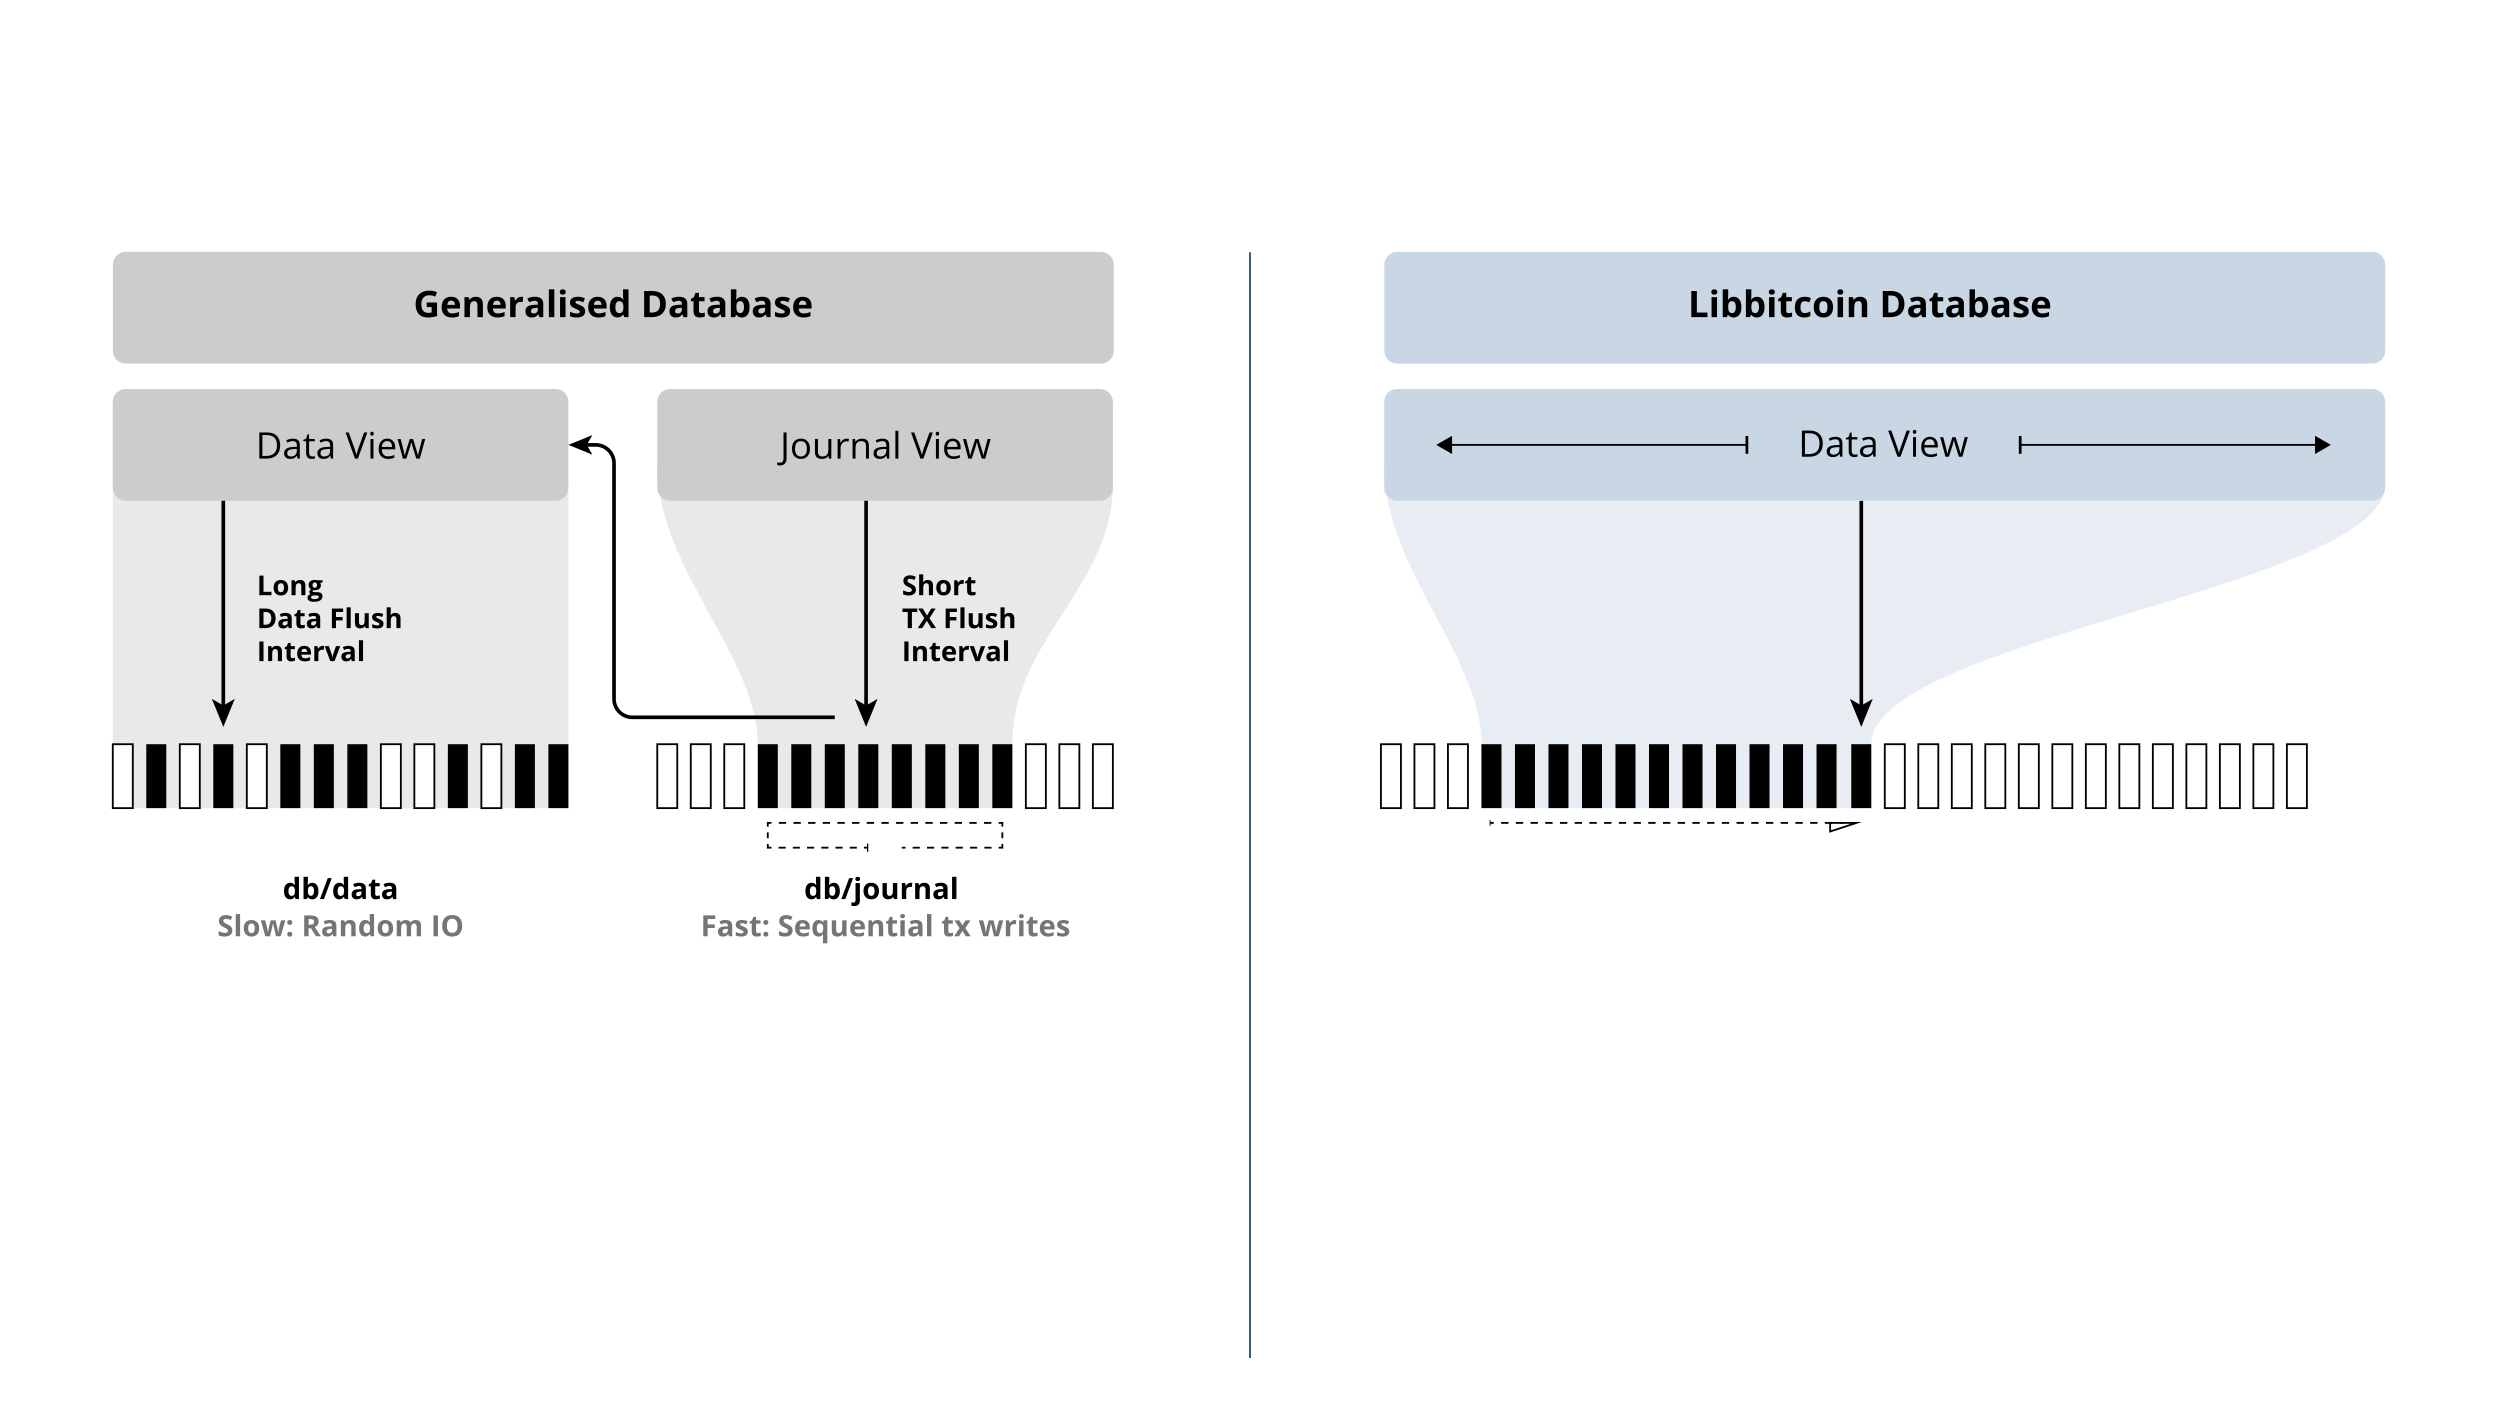 <?xml version="1.0" encoding="utf-8"?>
<!-- Generator: Adobe Illustrator 16.0.4, SVG Export Plug-In . SVG Version: 6.00 Build 0)  -->
<!DOCTYPE svg PUBLIC "-//W3C//DTD SVG 1.1//EN" "http://www.w3.org/Graphics/SVG/1.1/DTD/svg11.dtd">
<svg version="1.1" id="Journaling" xmlns="http://www.w3.org/2000/svg" xmlns:xlink="http://www.w3.org/1999/xlink" x="0px" y="0px"
	 width="1366px" height="768px" viewBox="0 0 1366 768" enable-background="new 0 0 1366 768" xml:space="preserve">
<rect fill="#FFFFFF" width="1366" height="768"/>
<path opacity="0.44" fill="#C8D7E3" enable-background="new    " d="M756.338,254.5c0,56,53.127,104.271,53.127,152.136v34.924
	h213.009v-34.924c0-57.089,280.819-85.942,280.819-141.942"/>
<g>
	<g>
		
			<line fill="none" stroke="#000000" stroke-width="2" stroke-miterlimit="10" x1="1017.006" y1="273.613" x2="1017.006" y2="386.303"/>
		<g>
			<polygon points="1017.006,397.176 1010.745,381.854 1017.006,385.489 1023.266,381.854 			"/>
		</g>
	</g>
</g>
<path opacity="0.44" fill="#CCCCCC" enable-background="new    " d="M61.636,254.5c0,56-0.011,104.271-0.011,152.136v34.924h248.948
	v-34.924c0-57.089,0-85.942,0-141.942"/>
<path opacity="0.44" fill="#CCCCCC" enable-background="new    " d="M359.136,254.5c0,56,54.915,104.271,54.915,152.136v34.924
	h139.096v-34.924c0-57.089,54.926-85.942,54.926-141.942"/>
<g enable-background="new    ">
	<path fill="#CCCCCC" d="M608.56,191.676c0,3.85-3.15,7-7,7H68.667c-3.85,0-7-3.15-7-7v-47.062c0-3.85,3.15-7,7-7H601.56
		c3.85,0,7,3.15,7,7V191.676z"/>
</g>
<g enable-background="new    ">
	<path fill="#C8D7E3" d="M1303.293,191.676c0,3.85-3.15,7-7,7H763.4c-3.85,0-7-3.15-7-7v-47.062c0-3.85,3.15-7,7-7h532.893
		c3.85,0,7,3.15,7,7V191.676z"/>
</g>
<g enable-background="new    ">
	<path fill="#CCCCCC" d="M310.573,266.613c0,3.85-3.15,7-7,7H68.625c-3.85,0-7-3.15-7-7v-47.062c0-3.85,3.15-7,7-7h234.948
		c3.85,0,7,3.15,7,7V266.613z"/>
</g>
<g enable-background="new    ">
	<path fill="#C8D7E3" d="M1303.293,266.613c0,3.85-3.15,7-7,7H763.338c-3.85,0-7-3.15-7-7v-47.062c0-3.85,3.15-7,7-7h532.955
		c3.85,0,7,3.15,7,7V266.613z"/>
</g>
<g enable-background="new    ">
	<path fill="#CCCCCC" d="M608.073,266.613c0,3.85-3.15,7-7,7H366.125c-3.85,0-7-3.15-7-7v-47.062c0-3.85,3.15-7,7-7h234.948
		c3.85,0,7,3.15,7,7V266.613z"/>
</g>
<line fill="none" stroke="#2D4E6E" stroke-miterlimit="10" x1="683" y1="137.832" x2="683" y2="742"/>
<g>
	<rect x="61.754" y="235.363" fill="none" width="248.776" height="26.125"/>
	<path d="M153.09,243.288c0,2.356-0.64,4.158-1.919,5.405s-3.12,1.87-5.522,1.87h-3.955v-14.277h4.375
		c2.22,0,3.945,0.615,5.176,1.846S153.09,241.081,153.09,243.288z M151.332,243.347c0-1.862-0.467-3.265-1.401-4.209
		s-2.323-1.416-4.165-1.416h-2.412v11.406h2.021c1.979,0,3.467-0.486,4.463-1.46S151.332,245.254,151.332,243.347z"/>
	<path d="M162.611,250.563l-0.322-1.523h-0.078c-0.534,0.671-1.066,1.125-1.597,1.362s-1.193,0.356-1.987,0.356
		c-1.061,0-1.893-0.273-2.495-0.82s-0.903-1.325-0.903-2.334c0-2.161,1.729-3.294,5.186-3.398l1.816-0.059v-0.664
		c0-0.84-0.181-1.46-0.542-1.86s-0.939-0.601-1.733-0.601c-0.892,0-1.901,0.273-3.027,0.82l-0.498-1.24
		c0.527-0.286,1.105-0.511,1.733-0.674s1.258-0.244,1.89-0.244c1.276,0,2.222,0.283,2.837,0.85s0.923,1.475,0.923,2.725v7.305
		H162.611z M158.949,249.421c1.009,0,1.802-0.276,2.378-0.83s0.864-1.328,0.864-2.324V245.3l-1.621,0.068
		c-1.289,0.046-2.218,0.246-2.788,0.601s-0.854,0.906-0.854,1.655c0,0.586,0.177,1.032,0.532,1.338S158.311,249.421,158.949,249.421
		z"/>
	<path d="M170.609,249.421c0.287,0,0.563-0.021,0.83-0.063s0.479-0.086,0.635-0.132v1.24c-0.176,0.085-0.435,0.154-0.776,0.21
		s-0.649,0.083-0.923,0.083c-2.07,0-3.105-1.091-3.105-3.271v-6.367h-1.533v-0.781l1.533-0.674l0.684-2.285h0.938v2.48h3.105v1.26
		h-3.105v6.299c0,0.645,0.153,1.14,0.459,1.484S170.076,249.421,170.609,249.421z"/>
	<path d="M180.795,250.563l-0.322-1.523h-0.078c-0.534,0.671-1.066,1.125-1.597,1.362s-1.193,0.356-1.987,0.356
		c-1.061,0-1.893-0.273-2.495-0.82s-0.903-1.325-0.903-2.334c0-2.161,1.729-3.294,5.186-3.398l1.816-0.059v-0.664
		c0-0.84-0.181-1.46-0.542-1.86s-0.939-0.601-1.733-0.601c-0.892,0-1.901,0.273-3.027,0.82l-0.498-1.24
		c0.527-0.286,1.105-0.511,1.733-0.674s1.258-0.244,1.89-0.244c1.276,0,2.222,0.283,2.837,0.85s0.923,1.475,0.923,2.725v7.305
		H180.795z M177.133,249.421c1.009,0,1.802-0.276,2.378-0.83s0.864-1.328,0.864-2.324V245.3l-1.621,0.068
		c-1.289,0.046-2.218,0.246-2.788,0.601s-0.854,0.906-0.854,1.655c0,0.586,0.177,1.032,0.532,1.338S176.495,249.421,177.133,249.421
		z"/>
	<path d="M198.93,236.286h1.787l-5.146,14.277h-1.641l-5.117-14.277h1.758l3.281,9.238c0.377,1.062,0.677,2.093,0.898,3.096
		c0.234-1.055,0.541-2.106,0.918-3.154L198.93,236.286z"/>
	<path d="M202.299,236.96c0-0.371,0.091-0.643,0.273-0.815s0.41-0.259,0.684-0.259c0.26,0,0.485,0.088,0.674,0.264
		s0.283,0.446,0.283,0.811s-0.094,0.637-0.283,0.815s-0.414,0.269-0.674,0.269c-0.273,0-0.501-0.09-0.684-0.269
		S202.299,237.324,202.299,236.96z M204.057,250.563h-1.621V239.86h1.621V250.563z"/>
	<path d="M212.016,250.759c-1.582,0-2.831-0.481-3.745-1.445s-1.372-2.302-1.372-4.014c0-1.726,0.425-3.096,1.274-4.111
		s1.991-1.523,3.423-1.523c1.341,0,2.402,0.441,3.184,1.323s1.172,2.046,1.172,3.491v1.025h-7.373
		c0.033,1.257,0.35,2.21,0.952,2.861s1.45,0.977,2.544,0.977c1.152,0,2.292-0.241,3.418-0.723v1.445
		c-0.573,0.247-1.115,0.425-1.626,0.532S212.738,250.759,212.016,250.759z M211.576,241.022c-0.859,0-1.544,0.28-2.056,0.84
		s-0.812,1.335-0.903,2.324h5.596c0-1.022-0.228-1.805-0.684-2.349S212.422,241.022,211.576,241.022z"/>
	<path d="M227.455,250.563l-1.963-6.279c-0.124-0.384-0.355-1.257-0.693-2.617h-0.078c-0.26,1.14-0.488,2.019-0.684,2.637
		l-2.021,6.26h-1.875l-2.92-10.703h1.699c0.69,2.688,1.216,4.736,1.577,6.143s0.568,2.354,0.62,2.842h0.078
		c0.072-0.371,0.187-0.852,0.347-1.44s0.298-1.057,0.415-1.401l1.963-6.143h1.758l1.914,6.143c0.365,1.12,0.612,2.061,0.742,2.822
		h0.078c0.026-0.234,0.096-0.596,0.21-1.084s0.792-3.115,2.036-7.881h1.68l-2.959,10.703H227.455z"/>
</g>
<g>
	<rect x="956.23" y="234.363" fill="none" width="145.552" height="26.125"/>
	<path d="M995.955,242.288c0,2.356-0.641,4.158-1.92,5.405s-3.119,1.87-5.521,1.87h-3.955v-14.277h4.375
		c2.22,0,3.945,0.615,5.176,1.846S995.955,240.081,995.955,242.288z M994.197,242.347c0-1.862-0.468-3.265-1.402-4.209
		c-0.934-0.944-2.322-1.416-4.164-1.416h-2.412v11.406h2.021c1.979,0,3.467-0.486,4.463-1.46S994.197,244.254,994.197,242.347z"/>
	<path d="M1005.477,249.563l-0.322-1.523h-0.078c-0.534,0.671-1.066,1.125-1.598,1.362c-0.53,0.237-1.192,0.356-1.986,0.356
		c-1.062,0-1.894-0.273-2.496-0.82c-0.602-0.547-0.902-1.325-0.902-2.334c0-2.161,1.729-3.294,5.186-3.398l1.816-0.059v-0.664
		c0-0.84-0.182-1.46-0.543-1.86s-0.938-0.601-1.732-0.601c-0.893,0-1.901,0.273-3.027,0.82l-0.498-1.24
		c0.527-0.286,1.104-0.511,1.732-0.674c0.629-0.163,1.259-0.244,1.891-0.244c1.275,0,2.221,0.283,2.836,0.85
		s0.924,1.475,0.924,2.725v7.305H1005.477z M1001.814,248.421c1.009,0,1.801-0.276,2.377-0.83s0.865-1.328,0.865-2.324V244.3
		l-1.621,0.068c-1.289,0.046-2.219,0.246-2.789,0.601c-0.569,0.354-0.854,0.906-0.854,1.655c0,0.586,0.177,1.032,0.531,1.338
		C1000.68,248.268,1001.176,248.421,1001.814,248.421z"/>
	<path d="M1013.475,248.421c0.286,0,0.562-0.021,0.83-0.063c0.267-0.042,0.479-0.086,0.635-0.132v1.24
		c-0.176,0.085-0.436,0.154-0.777,0.21s-0.648,0.083-0.922,0.083c-2.07,0-3.105-1.091-3.105-3.271v-6.367h-1.533v-0.781l1.533-0.674
		l0.684-2.285h0.938v2.48h3.105v1.26h-3.105v6.299c0,0.645,0.152,1.14,0.459,1.484
		C1012.521,248.248,1012.94,248.421,1013.475,248.421z"/>
	<path d="M1023.66,249.563l-0.322-1.523h-0.078c-0.534,0.671-1.066,1.125-1.598,1.362c-0.53,0.237-1.192,0.356-1.986,0.356
		c-1.062,0-1.894-0.273-2.496-0.82c-0.602-0.547-0.902-1.325-0.902-2.334c0-2.161,1.729-3.294,5.186-3.398l1.816-0.059v-0.664
		c0-0.84-0.182-1.46-0.543-1.86s-0.938-0.601-1.732-0.601c-0.893,0-1.901,0.273-3.027,0.82l-0.498-1.24
		c0.527-0.286,1.104-0.511,1.732-0.674c0.629-0.163,1.259-0.244,1.891-0.244c1.275,0,2.221,0.283,2.836,0.85
		s0.924,1.475,0.924,2.725v7.305H1023.66z M1019.998,248.421c1.009,0,1.801-0.276,2.377-0.83s0.865-1.328,0.865-2.324V244.3
		l-1.621,0.068c-1.289,0.046-2.219,0.246-2.789,0.601c-0.569,0.354-0.854,0.906-0.854,1.655c0,0.586,0.177,1.032,0.531,1.338
		C1018.863,248.268,1019.359,248.421,1019.998,248.421z"/>
	<path d="M1041.795,235.286h1.787l-5.146,14.277h-1.641l-5.117-14.277h1.758l3.281,9.238c0.377,1.062,0.677,2.093,0.898,3.096
		c0.234-1.055,0.54-2.106,0.918-3.154L1041.795,235.286z"/>
	<path d="M1045.164,235.96c0-0.371,0.091-0.643,0.273-0.815c0.182-0.173,0.41-0.259,0.684-0.259c0.26,0,0.484,0.088,0.674,0.264
		c0.188,0.176,0.283,0.446,0.283,0.811s-0.095,0.637-0.283,0.815c-0.189,0.179-0.414,0.269-0.674,0.269
		c-0.273,0-0.502-0.09-0.684-0.269C1045.255,236.597,1045.164,236.324,1045.164,235.96z M1046.922,249.563h-1.621V238.86h1.621
		V249.563z"/>
	<path d="M1054.881,249.759c-1.582,0-2.831-0.481-3.746-1.445c-0.914-0.964-1.371-2.302-1.371-4.014
		c0-1.726,0.424-3.096,1.273-4.111s1.991-1.523,3.424-1.523c1.341,0,2.402,0.441,3.184,1.323s1.172,2.046,1.172,3.491v1.025h-7.373
		c0.032,1.257,0.35,2.21,0.951,2.861c0.603,0.651,1.451,0.977,2.545,0.977c1.152,0,2.291-0.241,3.418-0.723v1.445
		c-0.573,0.247-1.115,0.425-1.627,0.532C1056.22,249.705,1055.604,249.759,1054.881,249.759z M1054.441,240.022
		c-0.859,0-1.545,0.28-2.057,0.84c-0.511,0.56-0.812,1.335-0.902,2.324h5.596c0-1.022-0.229-1.805-0.684-2.349
		C1055.938,240.294,1055.287,240.022,1054.441,240.022z"/>
	<path d="M1070.32,249.563l-1.963-6.279c-0.124-0.384-0.355-1.257-0.693-2.617h-0.078c-0.261,1.14-0.488,2.019-0.684,2.637
		l-2.021,6.26h-1.875l-2.92-10.703h1.699c0.689,2.688,1.215,4.736,1.576,6.143s0.568,2.354,0.621,2.842h0.078
		c0.071-0.371,0.187-0.852,0.346-1.44c0.16-0.589,0.299-1.057,0.416-1.401l1.963-6.143h1.758l1.914,6.143
		c0.364,1.12,0.611,2.061,0.742,2.822h0.078c0.025-0.234,0.096-0.596,0.209-1.084c0.114-0.488,0.793-3.115,2.037-7.881h1.68
		l-2.959,10.703H1070.32z"/>
</g>
<g>
	<rect x="359.211" y="235.363" fill="none" width="249.349" height="26.125"/>
	<path d="M426.141,254.323c-0.612,0-1.094-0.088-1.445-0.264v-1.416c0.462,0.13,0.944,0.195,1.445,0.195
		c0.645,0,1.134-0.195,1.47-0.586s0.503-0.954,0.503-1.689v-14.277h1.66v14.141c0,1.237-0.312,2.195-0.938,2.876
		S427.313,254.323,426.141,254.323z"/>
	<path d="M442.557,245.202c0,1.745-0.439,3.107-1.318,4.087s-2.093,1.47-3.643,1.47c-0.957,0-1.807-0.225-2.549-0.674
		s-1.315-1.094-1.719-1.934s-0.605-1.823-0.605-2.949c0-1.745,0.436-3.104,1.309-4.077s2.083-1.46,3.633-1.46
		c1.498,0,2.687,0.498,3.569,1.494S442.557,243.503,442.557,245.202z M434.403,245.202c0,1.367,0.273,2.409,0.82,3.125
		s1.351,1.074,2.412,1.074s1.867-0.356,2.417-1.069s0.825-1.756,0.825-3.13c0-1.36-0.275-2.395-0.825-3.101s-1.362-1.06-2.437-1.06
		c-1.061,0-1.862,0.349-2.402,1.045S434.403,243.822,434.403,245.202z"/>
	<path d="M446.922,239.86v6.943c0,0.872,0.199,1.523,0.596,1.953s1.019,0.645,1.865,0.645c1.12,0,1.938-0.306,2.456-0.918
		s0.776-1.611,0.776-2.998v-5.625h1.621v10.703h-1.338l-0.234-1.436h-0.088c-0.332,0.527-0.792,0.931-1.382,1.211
		s-1.261,0.42-2.017,0.42c-1.302,0-2.277-0.31-2.925-0.928s-0.972-1.608-0.972-2.969v-7.002H446.922z"/>
	<path d="M462.557,239.665c0.475,0,0.902,0.039,1.279,0.117l-0.225,1.504c-0.443-0.098-0.833-0.146-1.172-0.146
		c-0.866,0-1.606,0.352-2.222,1.055s-0.923,1.579-0.923,2.627v5.742h-1.621V239.86h1.338l0.186,1.982h0.078
		c0.397-0.696,0.875-1.233,1.436-1.611S461.887,239.665,462.557,239.665z"/>
	<path d="M473.163,250.563v-6.924c0-0.872-0.199-1.523-0.596-1.953s-1.019-0.645-1.865-0.645c-1.12,0-1.94,0.303-2.461,0.908
		s-0.781,1.604-0.781,2.998v5.615h-1.621V239.86h1.318l0.264,1.465h0.078c0.332-0.527,0.797-0.936,1.396-1.226
		s1.266-0.435,2.002-0.435c1.289,0,2.259,0.311,2.91,0.933s0.977,1.616,0.977,2.983v6.982H473.163z"/>
	<path d="M484.696,250.563l-0.322-1.523h-0.078c-0.534,0.671-1.066,1.125-1.597,1.362s-1.193,0.356-1.987,0.356
		c-1.061,0-1.893-0.273-2.495-0.82s-0.903-1.325-0.903-2.334c0-2.161,1.729-3.294,5.186-3.398l1.816-0.059v-0.664
		c0-0.84-0.181-1.46-0.542-1.86s-0.939-0.601-1.733-0.601c-0.892,0-1.901,0.273-3.027,0.82l-0.498-1.24
		c0.527-0.286,1.105-0.511,1.733-0.674s1.258-0.244,1.89-0.244c1.276,0,2.222,0.283,2.837,0.85s0.923,1.475,0.923,2.725v7.305
		H484.696z M481.034,249.421c1.009,0,1.802-0.276,2.378-0.83s0.864-1.328,0.864-2.324V245.3l-1.621,0.068
		c-1.289,0.046-2.218,0.246-2.788,0.601s-0.854,0.906-0.854,1.655c0,0.586,0.177,1.032,0.532,1.338S480.396,249.421,481.034,249.421
		z"/>
	<path d="M490.858,250.563h-1.621v-15.195h1.621V250.563z"/>
	<path d="M507.889,236.286h1.787l-5.146,14.277h-1.641l-5.117-14.277h1.758l3.281,9.238c0.377,1.062,0.677,2.093,0.898,3.096
		c0.234-1.055,0.541-2.106,0.918-3.154L507.889,236.286z"/>
	<path d="M511.258,236.96c0-0.371,0.091-0.643,0.273-0.815s0.41-0.259,0.684-0.259c0.26,0,0.485,0.088,0.674,0.264
		s0.283,0.446,0.283,0.811s-0.094,0.637-0.283,0.815s-0.414,0.269-0.674,0.269c-0.273,0-0.501-0.09-0.684-0.269
		S511.258,237.324,511.258,236.96z M513.016,250.563h-1.621V239.86h1.621V250.563z"/>
	<path d="M520.975,250.759c-1.582,0-2.831-0.481-3.745-1.445s-1.372-2.302-1.372-4.014c0-1.726,0.425-3.096,1.274-4.111
		s1.991-1.523,3.423-1.523c1.341,0,2.402,0.441,3.184,1.323s1.172,2.046,1.172,3.491v1.025h-7.373
		c0.033,1.257,0.35,2.21,0.952,2.861s1.45,0.977,2.544,0.977c1.152,0,2.292-0.241,3.418-0.723v1.445
		c-0.573,0.247-1.115,0.425-1.626,0.532S521.698,250.759,520.975,250.759z M520.536,241.022c-0.859,0-1.544,0.28-2.056,0.84
		s-0.812,1.335-0.903,2.324h5.596c0-1.022-0.228-1.805-0.684-2.349S521.382,241.022,520.536,241.022z"/>
	<path d="M536.415,250.563l-1.963-6.279c-0.124-0.384-0.355-1.257-0.693-2.617h-0.078c-0.26,1.14-0.488,2.019-0.684,2.637
		l-2.021,6.26H529.1l-2.92-10.703h1.699c0.69,2.688,1.216,4.736,1.577,6.143s0.568,2.354,0.62,2.842h0.078
		c0.072-0.371,0.187-0.852,0.347-1.44s0.298-1.057,0.415-1.401l1.963-6.143h1.758l1.914,6.143c0.365,1.12,0.612,2.061,0.742,2.822
		h0.078c0.026-0.234,0.096-0.596,0.21-1.084s0.792-3.115,2.036-7.881h1.68l-2.959,10.703H536.415z"/>
</g>
<g>
	<rect x="210.439" y="158.082" fill="none" width="249.349" height="26.125"/>
	<path d="M233.141,165.265h5.664v7.402c-0.918,0.3-1.782,0.51-2.593,0.63s-1.639,0.181-2.485,0.181c-2.155,0-3.8-0.633-4.937-1.899
		s-1.704-3.084-1.704-5.454c0-2.305,0.659-4.102,1.978-5.391s3.146-1.934,5.483-1.934c1.465,0,2.877,0.293,4.238,0.879l-1.006,2.422
		c-1.042-0.521-2.125-0.781-3.252-0.781c-1.309,0-2.357,0.439-3.145,1.318s-1.182,2.061-1.182,3.545c0,1.55,0.317,2.732,0.952,3.55
		s1.558,1.226,2.769,1.226c0.631,0,1.273-0.065,1.924-0.195v-2.979h-2.705V165.265z"/>
	<path d="M246.911,173.478c-1.758,0-3.131-0.485-4.121-1.455s-1.484-2.344-1.484-4.121c0-1.829,0.458-3.244,1.372-4.243
		s2.179-1.499,3.794-1.499c1.543,0,2.744,0.439,3.604,1.318s1.289,2.093,1.289,3.643v1.445h-7.041
		c0.033,0.847,0.283,1.507,0.752,1.982s1.126,0.713,1.973,0.713c0.658,0,1.279-0.068,1.865-0.205s1.198-0.354,1.836-0.654v2.305
		c-0.521,0.261-1.078,0.454-1.67,0.581S247.764,173.478,246.911,173.478z M246.491,164.278c-0.631,0-1.126,0.2-1.484,0.601
		s-0.563,0.969-0.615,1.704h4.18c-0.013-0.735-0.205-1.304-0.576-1.704S247.122,164.278,246.491,164.278z"/>
	<path d="M263.864,173.282h-2.979v-6.377c0-0.788-0.14-1.379-0.42-1.772s-0.726-0.591-1.338-0.591c-0.833,0-1.436,0.278-1.807,0.835
		s-0.557,1.479-0.557,2.769v5.137h-2.979v-10.918h2.275l0.4,1.396h0.166c0.332-0.527,0.79-0.926,1.372-1.196
		s1.245-0.405,1.987-0.405c1.27,0,2.233,0.344,2.891,1.03s0.986,1.678,0.986,2.974V173.282z"/>
	<path d="M271.872,173.478c-1.758,0-3.131-0.485-4.121-1.455s-1.484-2.344-1.484-4.121c0-1.829,0.458-3.244,1.372-4.243
		s2.179-1.499,3.794-1.499c1.543,0,2.744,0.439,3.604,1.318s1.289,2.093,1.289,3.643v1.445h-7.041
		c0.033,0.847,0.283,1.507,0.752,1.982s1.126,0.713,1.973,0.713c0.658,0,1.279-0.068,1.865-0.205s1.198-0.354,1.836-0.654v2.305
		c-0.521,0.261-1.078,0.454-1.67,0.581S272.725,173.478,271.872,173.478z M271.452,164.278c-0.631,0-1.126,0.2-1.484,0.601
		s-0.563,0.969-0.615,1.704h4.18c-0.013-0.735-0.205-1.304-0.576-1.704S272.083,164.278,271.452,164.278z"/>
	<path d="M284.84,162.159c0.404,0,0.739,0.029,1.006,0.088l-0.225,2.793c-0.241-0.065-0.534-0.098-0.879-0.098
		c-0.951,0-1.691,0.244-2.222,0.732s-0.796,1.172-0.796,2.051v5.557h-2.979v-10.918h2.256l0.439,1.836h0.146
		c0.338-0.612,0.796-1.105,1.372-1.479S284.163,162.159,284.84,162.159z"/>
	<path d="M294.762,173.282l-0.576-1.484h-0.078c-0.501,0.632-1.017,1.069-1.548,1.313s-1.222,0.366-2.075,0.366
		c-1.048,0-1.874-0.3-2.476-0.898s-0.903-1.452-0.903-2.559c0-1.159,0.405-2.014,1.216-2.563s2.033-0.854,3.667-0.913l1.895-0.059
		v-0.479c0-1.106-0.566-1.66-1.699-1.66c-0.873,0-1.898,0.264-3.076,0.791l-0.986-2.012c1.256-0.657,2.65-0.986,4.18-0.986
		c1.465,0,2.588,0.319,3.369,0.957s1.172,1.608,1.172,2.91v7.275H294.762z M293.883,168.224l-1.152,0.039
		c-0.866,0.026-1.51,0.183-1.934,0.469s-0.635,0.723-0.635,1.309c0,0.84,0.482,1.26,1.445,1.26c0.69,0,1.242-0.198,1.655-0.596
		s0.62-0.925,0.62-1.582V168.224z"/>
	<path d="M302.887,173.282h-2.979v-15.195h2.979V173.282z"/>
	<path d="M305.885,159.542c0-0.97,0.541-1.455,1.621-1.455s1.621,0.485,1.621,1.455c0,0.462-0.135,0.822-0.405,1.079
		s-0.675,0.386-1.216,0.386C306.426,161.007,305.885,160.519,305.885,159.542z M308.991,173.282h-2.979v-10.918h2.979V173.282z"/>
	<path d="M319.733,170.04c0,1.12-0.389,1.973-1.167,2.559s-1.942,0.879-3.491,0.879c-0.794,0-1.471-0.054-2.031-0.161
		s-1.084-0.266-1.572-0.474v-2.461c0.553,0.261,1.177,0.479,1.87,0.654s1.304,0.264,1.831,0.264c1.081,0,1.621-0.312,1.621-0.938
		c0-0.234-0.072-0.425-0.215-0.571s-0.391-0.312-0.742-0.498s-0.82-0.402-1.406-0.649c-0.84-0.352-1.457-0.677-1.851-0.977
		s-0.68-0.643-0.859-1.03s-0.269-0.864-0.269-1.431c0-0.97,0.376-1.721,1.128-2.251s1.818-0.796,3.198-0.796
		c1.315,0,2.594,0.286,3.838,0.859l-0.898,2.148c-0.547-0.234-1.058-0.427-1.533-0.576s-0.96-0.225-1.455-0.225
		c-0.879,0-1.318,0.237-1.318,0.713c0,0.267,0.142,0.498,0.425,0.693s0.903,0.485,1.86,0.869c0.853,0.345,1.478,0.667,1.875,0.967
		s0.69,0.645,0.879,1.035S319.733,169.5,319.733,170.04z"/>
	<path d="M326.999,173.478c-1.758,0-3.131-0.485-4.121-1.455s-1.484-2.344-1.484-4.121c0-1.829,0.458-3.244,1.372-4.243
		s2.179-1.499,3.794-1.499c1.543,0,2.744,0.439,3.604,1.318s1.289,2.093,1.289,3.643v1.445h-7.041
		c0.033,0.847,0.283,1.507,0.752,1.982s1.126,0.713,1.973,0.713c0.658,0,1.279-0.068,1.865-0.205s1.198-0.354,1.836-0.654v2.305
		c-0.521,0.261-1.078,0.454-1.67,0.581S327.852,173.478,326.999,173.478z M326.579,164.278c-0.631,0-1.126,0.2-1.484,0.601
		s-0.563,0.969-0.615,1.704h4.18c-0.013-0.735-0.205-1.304-0.576-1.704S327.21,164.278,326.579,164.278z"/>
	<path d="M337.331,173.478c-1.283,0-2.29-0.498-3.022-1.494s-1.099-2.376-1.099-4.141c0-1.79,0.373-3.186,1.118-4.185
		s1.772-1.499,3.081-1.499c1.374,0,2.422,0.534,3.145,1.602h0.098c-0.15-0.813-0.225-1.54-0.225-2.178v-3.496h2.988v15.195h-2.285
		l-0.576-1.416h-0.127C339.749,172.94,338.717,173.478,337.331,173.478z M338.375,171.104c0.762,0,1.32-0.222,1.675-0.664
		s0.548-1.194,0.581-2.256v-0.322c0-1.172-0.181-2.012-0.542-2.52s-0.949-0.762-1.763-0.762c-0.664,0-1.18,0.281-1.548,0.845
		s-0.552,1.382-0.552,2.456s0.186,1.88,0.557,2.417S337.686,171.104,338.375,171.104z"/>
	<path d="M363.805,166.007c0,2.351-0.669,4.15-2.007,5.4s-3.27,1.875-5.796,1.875h-4.043v-14.277h4.482
		c2.331,0,4.141,0.615,5.43,1.846S363.805,163.8,363.805,166.007z M360.661,166.085c0-3.066-1.354-4.6-4.062-4.6h-1.611v9.297h1.299
		C359.202,170.782,360.661,169.217,360.661,166.085z"/>
	<path d="M373.463,173.282l-0.576-1.484h-0.078c-0.501,0.632-1.017,1.069-1.548,1.313s-1.222,0.366-2.075,0.366
		c-1.048,0-1.874-0.3-2.476-0.898s-0.903-1.452-0.903-2.559c0-1.159,0.405-2.014,1.216-2.563s2.033-0.854,3.667-0.913l1.895-0.059
		v-0.479c0-1.106-0.566-1.66-1.699-1.66c-0.873,0-1.898,0.264-3.076,0.791l-0.986-2.012c1.256-0.657,2.65-0.986,4.18-0.986
		c1.465,0,2.588,0.319,3.369,0.957s1.172,1.608,1.172,2.91v7.275H373.463z M372.584,168.224l-1.152,0.039
		c-0.866,0.026-1.51,0.183-1.934,0.469s-0.635,0.723-0.635,1.309c0,0.84,0.482,1.26,1.445,1.26c0.69,0,1.242-0.198,1.655-0.596
		s0.62-0.925,0.62-1.582V168.224z"/>
	<path d="M383.209,171.104c0.521,0,1.146-0.114,1.875-0.342v2.217c-0.742,0.332-1.654,0.498-2.734,0.498
		c-1.191,0-2.059-0.301-2.603-0.903s-0.815-1.506-0.815-2.71v-5.264h-1.426v-1.26l1.641-0.996l0.859-2.305h1.904v2.324h3.057v2.236
		h-3.057v5.264c0,0.423,0.119,0.735,0.356,0.938S382.819,171.104,383.209,171.104z"/>
	<path d="M394.225,173.282l-0.576-1.484h-0.078c-0.501,0.632-1.017,1.069-1.548,1.313s-1.222,0.366-2.075,0.366
		c-1.048,0-1.874-0.3-2.476-0.898s-0.903-1.452-0.903-2.559c0-1.159,0.405-2.014,1.216-2.563s2.033-0.854,3.667-0.913l1.895-0.059
		v-0.479c0-1.106-0.566-1.66-1.699-1.66c-0.873,0-1.898,0.264-3.076,0.791l-0.986-2.012c1.256-0.657,2.65-0.986,4.18-0.986
		c1.465,0,2.588,0.319,3.369,0.957s1.172,1.608,1.172,2.91v7.275H394.225z M393.346,168.224l-1.152,0.039
		c-0.866,0.026-1.51,0.183-1.934,0.469s-0.635,0.723-0.635,1.309c0,0.84,0.482,1.26,1.445,1.26c0.69,0,1.242-0.198,1.655-0.596
		s0.62-0.925,0.62-1.582V168.224z"/>
	<path d="M405.446,162.159c1.289,0,2.298,0.503,3.027,1.509s1.094,2.385,1.094,4.136c0,1.804-0.376,3.2-1.128,4.189
		s-1.776,1.484-3.071,1.484c-1.283,0-2.289-0.466-3.018-1.396h-0.205l-0.498,1.201h-2.275v-15.195h2.979v3.535
		c0,0.449-0.039,1.169-0.117,2.158h0.117C403.047,162.699,404.079,162.159,405.446,162.159z M404.489,164.542
		c-0.736,0-1.273,0.227-1.611,0.679s-0.514,1.199-0.527,2.241v0.322c0,1.172,0.174,2.012,0.522,2.52s0.9,0.762,1.655,0.762
		c0.612,0,1.099-0.281,1.46-0.845s0.542-1.382,0.542-2.456s-0.182-1.88-0.547-2.417S405.12,164.542,404.489,164.542z"/>
	<path d="M418.961,173.282l-0.576-1.484h-0.078c-0.501,0.632-1.017,1.069-1.548,1.313s-1.222,0.366-2.075,0.366
		c-1.048,0-1.874-0.3-2.476-0.898s-0.903-1.452-0.903-2.559c0-1.159,0.405-2.014,1.216-2.563s2.033-0.854,3.667-0.913l1.895-0.059
		v-0.479c0-1.106-0.566-1.66-1.699-1.66c-0.873,0-1.898,0.264-3.076,0.791l-0.986-2.012c1.256-0.657,2.65-0.986,4.18-0.986
		c1.465,0,2.588,0.319,3.369,0.957s1.172,1.608,1.172,2.91v7.275H418.961z M418.083,168.224l-1.152,0.039
		c-0.866,0.026-1.51,0.183-1.934,0.469s-0.635,0.723-0.635,1.309c0,0.84,0.482,1.26,1.445,1.26c0.69,0,1.242-0.198,1.655-0.596
		s0.62-0.925,0.62-1.582V168.224z"/>
	<path d="M431.725,170.04c0,1.12-0.389,1.973-1.167,2.559s-1.942,0.879-3.491,0.879c-0.794,0-1.471-0.054-2.031-0.161
		s-1.084-0.266-1.572-0.474v-2.461c0.553,0.261,1.177,0.479,1.87,0.654s1.304,0.264,1.831,0.264c1.081,0,1.621-0.312,1.621-0.938
		c0-0.234-0.072-0.425-0.215-0.571s-0.391-0.312-0.742-0.498s-0.82-0.402-1.406-0.649c-0.84-0.352-1.457-0.677-1.851-0.977
		s-0.68-0.643-0.859-1.03s-0.269-0.864-0.269-1.431c0-0.97,0.376-1.721,1.128-2.251s1.818-0.796,3.198-0.796
		c1.315,0,2.594,0.286,3.838,0.859l-0.898,2.148c-0.547-0.234-1.058-0.427-1.533-0.576s-0.96-0.225-1.455-0.225
		c-0.879,0-1.318,0.237-1.318,0.713c0,0.267,0.142,0.498,0.425,0.693s0.903,0.485,1.86,0.869c0.853,0.345,1.478,0.667,1.875,0.967
		s0.69,0.645,0.879,1.035S431.725,169.5,431.725,170.04z"/>
	<path d="M438.991,173.478c-1.758,0-3.131-0.485-4.121-1.455s-1.484-2.344-1.484-4.121c0-1.829,0.458-3.244,1.372-4.243
		s2.179-1.499,3.794-1.499c1.543,0,2.744,0.439,3.604,1.318s1.289,2.093,1.289,3.643v1.445h-7.041
		c0.033,0.847,0.283,1.507,0.752,1.982s1.126,0.713,1.973,0.713c0.658,0,1.279-0.068,1.865-0.205s1.198-0.354,1.836-0.654v2.305
		c-0.521,0.261-1.078,0.454-1.67,0.581S439.844,173.478,438.991,173.478z M438.571,164.278c-0.631,0-1.126,0.2-1.484,0.601
		s-0.563,0.969-0.615,1.704h4.18c-0.013-0.735-0.205-1.304-0.576-1.704S439.202,164.278,438.571,164.278z"/>
</g>
<g>
	<rect x="897.036" y="158.082" fill="none" width="249.349" height="26.125"/>
	<path d="M924.133,173.282v-14.277h3.027v11.777h5.791v2.5H924.133z"/>
	<path d="M935.07,159.542c0-0.97,0.54-1.455,1.621-1.455c1.08,0,1.621,0.485,1.621,1.455c0,0.462-0.136,0.822-0.406,1.079
		c-0.27,0.257-0.675,0.386-1.215,0.386C935.61,161.007,935.07,160.519,935.07,159.542z M938.176,173.282h-2.979v-10.918h2.979
		V173.282z"/>
	<path d="M947.375,162.159c1.289,0,2.298,0.503,3.027,1.509c0.729,1.006,1.094,2.385,1.094,4.136c0,1.804-0.377,3.2-1.129,4.189
		s-1.775,1.484-3.07,1.484c-1.283,0-2.289-0.466-3.018-1.396h-0.205l-0.498,1.201h-2.275v-15.195h2.979v3.535
		c0,0.449-0.039,1.169-0.117,2.158h0.117C944.976,162.699,946.008,162.159,947.375,162.159z M946.418,164.542
		c-0.736,0-1.273,0.227-1.611,0.679c-0.339,0.452-0.515,1.199-0.527,2.241v0.322c0,1.172,0.174,2.012,0.521,2.52
		c0.349,0.508,0.9,0.762,1.656,0.762c0.611,0,1.098-0.281,1.459-0.845s0.543-1.382,0.543-2.456s-0.183-1.88-0.547-2.417
		C947.547,164.811,947.049,164.542,946.418,164.542z"/>
	<path d="M960.031,162.159c1.289,0,2.298,0.503,3.027,1.509c0.729,1.006,1.094,2.385,1.094,4.136c0,1.804-0.377,3.2-1.129,4.189
		s-1.775,1.484-3.07,1.484c-1.283,0-2.289-0.466-3.018-1.396h-0.205l-0.498,1.201h-2.275v-15.195h2.979v3.535
		c0,0.449-0.039,1.169-0.117,2.158h0.117C957.632,162.699,958.664,162.159,960.031,162.159z M959.074,164.542
		c-0.736,0-1.273,0.227-1.611,0.679c-0.339,0.452-0.515,1.199-0.527,2.241v0.322c0,1.172,0.174,2.012,0.521,2.52
		c0.349,0.508,0.9,0.762,1.656,0.762c0.611,0,1.098-0.281,1.459-0.845s0.543-1.382,0.543-2.456s-0.183-1.88-0.547-2.417
		C960.203,164.811,959.705,164.542,959.074,164.542z"/>
	<path d="M966.486,159.542c0-0.97,0.54-1.455,1.621-1.455c1.08,0,1.621,0.485,1.621,1.455c0,0.462-0.136,0.822-0.406,1.079
		c-0.27,0.257-0.675,0.386-1.215,0.386C967.026,161.007,966.486,160.519,966.486,159.542z M969.592,173.282h-2.979v-10.918h2.979
		V173.282z"/>
	<path d="M977.316,171.104c0.521,0,1.146-0.114,1.875-0.342v2.217c-0.742,0.332-1.654,0.498-2.734,0.498
		c-1.191,0-2.06-0.301-2.604-0.903c-0.543-0.603-0.814-1.506-0.814-2.71v-5.264h-1.426v-1.26l1.641-0.996l0.859-2.305h1.904v2.324
		h3.057v2.236h-3.057v5.264c0,0.423,0.118,0.735,0.355,0.938C976.611,171.004,976.926,171.104,977.316,171.104z"/>
	<path d="M985.832,173.478c-3.398,0-5.098-1.865-5.098-5.596c0-1.855,0.462-3.273,1.387-4.253c0.924-0.979,2.249-1.47,3.975-1.47
		c1.263,0,2.396,0.247,3.398,0.742l-0.879,2.305c-0.469-0.188-0.905-0.344-1.309-0.464c-0.404-0.12-0.808-0.181-1.211-0.181
		c-1.55,0-2.324,1.101-2.324,3.301c0,2.136,0.774,3.203,2.324,3.203c0.572,0,1.104-0.076,1.592-0.229s0.977-0.393,1.465-0.718v2.549
		c-0.482,0.306-0.969,0.518-1.461,0.635C987.2,173.419,986.58,173.478,985.832,173.478z"/>
	<path d="M1001.604,167.804c0,1.777-0.469,3.167-1.406,4.17s-2.243,1.504-3.916,1.504c-1.049,0-1.973-0.229-2.773-0.688
		s-1.416-1.118-1.846-1.978s-0.645-1.862-0.645-3.008c0-1.784,0.465-3.171,1.396-4.16c0.931-0.989,2.239-1.484,3.926-1.484
		c1.048,0,1.973,0.228,2.773,0.684s1.416,1.11,1.846,1.963S1001.604,166.658,1001.604,167.804z M994.055,167.804
		c0,1.081,0.177,1.897,0.531,2.451c0.355,0.554,0.934,0.83,1.734,0.83c0.794,0,1.365-0.275,1.713-0.825
		c0.349-0.55,0.523-1.369,0.523-2.456c0-1.081-0.176-1.892-0.527-2.432s-0.928-0.811-1.729-0.811c-0.795,0-1.367,0.269-1.719,0.806
		S994.055,166.717,994.055,167.804z"/>
	<path d="M1003.938,159.542c0-0.97,0.54-1.455,1.621-1.455c1.08,0,1.621,0.485,1.621,1.455c0,0.462-0.136,0.822-0.406,1.079
		c-0.27,0.257-0.675,0.386-1.215,0.386C1004.478,161.007,1003.938,160.519,1003.938,159.542z M1007.043,173.282h-2.979v-10.918
		h2.979V173.282z"/>
	<path d="M1020.246,173.282h-2.979v-6.377c0-0.788-0.141-1.379-0.42-1.772c-0.28-0.394-0.727-0.591-1.338-0.591
		c-0.834,0-1.436,0.278-1.807,0.835s-0.557,1.479-0.557,2.769v5.137h-2.979v-10.918h2.275l0.4,1.396h0.166
		c0.332-0.527,0.789-0.926,1.371-1.196c0.583-0.271,1.246-0.405,1.988-0.405c1.27,0,2.232,0.344,2.891,1.03
		c0.657,0.687,0.986,1.678,0.986,2.974V173.282z"/>
	<path d="M1040.588,166.007c0,2.351-0.67,4.15-2.008,5.4s-3.27,1.875-5.795,1.875h-4.043v-14.277h4.482
		c2.33,0,4.141,0.615,5.43,1.846S1040.588,163.8,1040.588,166.007z M1037.443,166.085c0-3.066-1.354-4.6-4.062-4.6h-1.611v9.297
		h1.299C1035.984,170.782,1037.443,169.217,1037.443,166.085z"/>
	<path d="M1050.246,173.282l-0.576-1.484h-0.078c-0.502,0.632-1.018,1.069-1.549,1.313c-0.53,0.244-1.222,0.366-2.074,0.366
		c-1.049,0-1.874-0.3-2.477-0.898c-0.602-0.599-0.902-1.452-0.902-2.559c0-1.159,0.404-2.014,1.215-2.563s2.033-0.854,3.668-0.913
		l1.895-0.059v-0.479c0-1.106-0.566-1.66-1.699-1.66c-0.873,0-1.898,0.264-3.076,0.791l-0.986-2.012
		c1.256-0.657,2.649-0.986,4.18-0.986c1.465,0,2.588,0.319,3.369,0.957s1.172,1.608,1.172,2.91v7.275H1050.246z M1049.367,168.224
		l-1.152,0.039c-0.866,0.026-1.511,0.183-1.934,0.469c-0.424,0.286-0.635,0.723-0.635,1.309c0,0.84,0.481,1.26,1.445,1.26
		c0.689,0,1.241-0.198,1.654-0.596c0.414-0.397,0.621-0.925,0.621-1.582V168.224z"/>
	<path d="M1059.992,171.104c0.521,0,1.146-0.114,1.875-0.342v2.217c-0.742,0.332-1.654,0.498-2.734,0.498
		c-1.191,0-2.06-0.301-2.604-0.903c-0.543-0.603-0.814-1.506-0.814-2.71v-5.264h-1.426v-1.26l1.641-0.996l0.859-2.305h1.904v2.324
		h3.057v2.236h-3.057v5.264c0,0.423,0.118,0.735,0.355,0.938C1059.287,171.004,1059.602,171.104,1059.992,171.104z"/>
	<path d="M1071.008,173.282l-0.576-1.484h-0.078c-0.502,0.632-1.018,1.069-1.549,1.313c-0.53,0.244-1.222,0.366-2.074,0.366
		c-1.049,0-1.874-0.3-2.477-0.898c-0.602-0.599-0.902-1.452-0.902-2.559c0-1.159,0.404-2.014,1.215-2.563s2.033-0.854,3.668-0.913
		l1.895-0.059v-0.479c0-1.106-0.566-1.66-1.699-1.66c-0.873,0-1.898,0.264-3.076,0.791l-0.986-2.012
		c1.256-0.657,2.649-0.986,4.18-0.986c1.465,0,2.588,0.319,3.369,0.957s1.172,1.608,1.172,2.91v7.275H1071.008z M1070.129,168.224
		l-1.152,0.039c-0.866,0.026-1.511,0.183-1.934,0.469c-0.424,0.286-0.635,0.723-0.635,1.309c0,0.84,0.481,1.26,1.445,1.26
		c0.689,0,1.241-0.198,1.654-0.596c0.414-0.397,0.621-0.925,0.621-1.582V168.224z"/>
	<path d="M1082.229,162.159c1.289,0,2.298,0.503,3.027,1.509c0.729,1.006,1.094,2.385,1.094,4.136c0,1.804-0.377,3.2-1.129,4.189
		s-1.775,1.484-3.07,1.484c-1.283,0-2.289-0.466-3.018-1.396h-0.205l-0.498,1.201h-2.275v-15.195h2.979v3.535
		c0,0.449-0.039,1.169-0.117,2.158h0.117C1079.829,162.699,1080.861,162.159,1082.229,162.159z M1081.271,164.542
		c-0.736,0-1.273,0.227-1.611,0.679c-0.339,0.452-0.515,1.199-0.527,2.241v0.322c0,1.172,0.174,2.012,0.521,2.52
		c0.349,0.508,0.9,0.762,1.656,0.762c0.611,0,1.098-0.281,1.459-0.845s0.543-1.382,0.543-2.456s-0.183-1.88-0.547-2.417
		C1082.4,164.811,1081.902,164.542,1081.271,164.542z"/>
	<path d="M1095.744,173.282l-0.576-1.484h-0.078c-0.502,0.632-1.018,1.069-1.549,1.313c-0.53,0.244-1.222,0.366-2.074,0.366
		c-1.049,0-1.874-0.3-2.477-0.898c-0.602-0.599-0.902-1.452-0.902-2.559c0-1.159,0.404-2.014,1.215-2.563s2.033-0.854,3.668-0.913
		l1.895-0.059v-0.479c0-1.106-0.566-1.66-1.699-1.66c-0.873,0-1.898,0.264-3.076,0.791l-0.986-2.012
		c1.256-0.657,2.649-0.986,4.18-0.986c1.465,0,2.588,0.319,3.369,0.957s1.172,1.608,1.172,2.91v7.275H1095.744z M1094.865,168.224
		l-1.152,0.039c-0.866,0.026-1.511,0.183-1.934,0.469c-0.424,0.286-0.635,0.723-0.635,1.309c0,0.84,0.481,1.26,1.445,1.26
		c0.689,0,1.241-0.198,1.654-0.596c0.414-0.397,0.621-0.925,0.621-1.582V168.224z"/>
	<path d="M1108.508,170.04c0,1.12-0.39,1.973-1.168,2.559c-0.777,0.586-1.941,0.879-3.49,0.879c-0.795,0-1.472-0.054-2.031-0.161
		c-0.561-0.107-1.084-0.266-1.572-0.474v-2.461c0.553,0.261,1.176,0.479,1.869,0.654s1.305,0.264,1.832,0.264
		c1.08,0,1.621-0.312,1.621-0.938c0-0.234-0.072-0.425-0.215-0.571c-0.144-0.146-0.391-0.312-0.742-0.498s-0.82-0.402-1.406-0.649
		c-0.84-0.352-1.457-0.677-1.852-0.977c-0.394-0.3-0.68-0.643-0.859-1.03c-0.179-0.388-0.268-0.864-0.268-1.431
		c0-0.97,0.375-1.721,1.127-2.251s1.818-0.796,3.199-0.796c1.314,0,2.594,0.286,3.838,0.859l-0.898,2.148
		c-0.547-0.234-1.059-0.427-1.533-0.576c-0.476-0.149-0.961-0.225-1.455-0.225c-0.879,0-1.318,0.237-1.318,0.713
		c0,0.267,0.141,0.498,0.424,0.693s0.904,0.485,1.861,0.869c0.853,0.345,1.478,0.667,1.875,0.967c0.396,0.3,0.689,0.645,0.879,1.035
		C1108.413,169.034,1108.508,169.5,1108.508,170.04z"/>
	<path d="M1115.773,173.478c-1.758,0-3.132-0.485-4.121-1.455c-0.99-0.97-1.484-2.344-1.484-4.121c0-1.829,0.457-3.244,1.371-4.243
		c0.915-0.999,2.18-1.499,3.795-1.499c1.543,0,2.744,0.439,3.604,1.318s1.289,2.093,1.289,3.643v1.445h-7.041
		c0.032,0.847,0.283,1.507,0.752,1.982s1.126,0.713,1.973,0.713c0.657,0,1.279-0.068,1.865-0.205s1.197-0.354,1.836-0.654v2.305
		c-0.521,0.261-1.078,0.454-1.67,0.581C1117.349,173.414,1116.626,173.478,1115.773,173.478z M1115.354,164.278
		c-0.632,0-1.127,0.2-1.484,0.601c-0.358,0.4-0.563,0.969-0.615,1.704h4.18c-0.014-0.735-0.205-1.304-0.576-1.704
		S1115.984,164.278,1115.354,164.278z"/>
</g>
<g>
	<g>
		<line fill="none" stroke="#000000" stroke-miterlimit="10" x1="1103.832" y1="243.082" x2="1266.385" y2="243.082"/>
		<g>
			<rect x="1103.082" y="238.207" width="1.5" height="9.75"/>
		</g>
		<g>
			<polygon points="1264.926,248.068 1273.562,243.082 1264.926,238.096 			"/>
		</g>
	</g>
</g>
<g>
	<g>
		<line fill="none" stroke="#000000" stroke-miterlimit="10" x1="954.507" y1="243.082" x2="791.953" y2="243.082"/>
		<g>
			<rect x="953.757" y="238.207" width="1.5" height="9.75"/>
		</g>
		<g>
			<polygon points="793.412,238.096 784.777,243.082 793.412,248.068 			"/>
		</g>
	</g>
</g>
<g>
	<g>
		<line fill="none" stroke="#000000" stroke-miterlimit="10" x1="814.183" y1="449.625" x2="816.183" y2="449.625"/>
		
			<line fill="none" stroke="#000000" stroke-miterlimit="10" stroke-dasharray="4.02,4.02" x1="820.203" y1="449.625" x2="1003.131" y2="449.625"/>
		<line fill="none" stroke="#000000" stroke-miterlimit="10" x1="1005.141" y1="449.625" x2="1007.141" y2="449.625"/>
		<g>
			<rect x="813.933" y="448" width="0.5" height="3.25"/>
		</g>
	</g>
</g>
<rect x="359.125" y="406.636" fill="#FFFFFF" stroke="#000000" stroke-miterlimit="10" width="10.935" height="34.924"/>
<rect x="377.433" y="406.636" fill="#FFFFFF" stroke="#000000" stroke-miterlimit="10" width="10.935" height="34.924"/>
<rect x="395.742" y="406.636" fill="#FFFFFF" stroke="#000000" stroke-miterlimit="10" width="10.935" height="34.924"/>
<rect x="414.051" y="406.636" width="10.935" height="34.924"/>
<rect x="432.359" y="406.636" width="10.935" height="34.924"/>
<rect x="450.668" y="406.636" width="10.935" height="34.924"/>
<rect x="468.977" y="406.636" width="10.935" height="34.924"/>
<rect x="487.286" y="406.636" width="10.935" height="34.924"/>
<rect x="505.594" y="406.636" width="10.935" height="34.924"/>
<rect x="523.903" y="406.636" width="10.935" height="34.924"/>
<rect x="542.211" y="406.636" width="10.935" height="34.924"/>
<rect x="560.52" y="406.636" fill="#FFFFFF" stroke="#000000" stroke-miterlimit="10" width="10.936" height="34.924"/>
<rect x="578.829" y="406.636" fill="#FFFFFF" stroke="#000000" stroke-miterlimit="10" width="10.935" height="34.924"/>
<rect x="597.138" y="406.636" fill="#FFFFFF" stroke="#000000" stroke-miterlimit="10" width="10.935" height="34.924"/>
<rect x="754.539" y="406.636" fill="none" stroke="#000000" stroke-miterlimit="10" width="10.935" height="34.924"/>
<rect x="772.848" y="406.636" fill="none" stroke="#000000" stroke-miterlimit="10" width="10.935" height="34.924"/>
<rect x="791.156" y="406.636" fill="none" stroke="#000000" stroke-miterlimit="10" width="10.935" height="34.924"/>
<rect x="809.465" y="406.636" width="10.936" height="34.924"/>
<rect x="827.773" y="406.636" width="10.936" height="34.924"/>
<rect x="846.082" y="406.636" width="10.936" height="34.924"/>
<rect x="864.391" y="406.636" width="10.936" height="34.924"/>
<rect x="882.699" y="406.636" width="10.936" height="34.924"/>
<rect x="901.008" y="406.636" width="10.936" height="34.924"/>
<rect x="919.316" y="406.636" width="10.936" height="34.924"/>
<rect x="937.625" y="406.636" width="10.936" height="34.924"/>
<rect x="955.934" y="406.636" width="10.936" height="34.924"/>
<rect x="974.243" y="406.636" width="10.935" height="34.924"/>
<rect x="992.552" y="406.636" width="10.935" height="34.924"/>
<rect x="1011.539" y="406.636" width="10.935" height="34.924"/>
<rect x="1029.848" y="406.636" fill="none" stroke="#000000" stroke-miterlimit="10" width="10.935" height="34.924"/>
<rect x="1048.156" y="406.636" fill="none" stroke="#000000" stroke-miterlimit="10" width="10.935" height="34.924"/>
<rect x="1066.465" y="406.636" fill="none" stroke="#000000" stroke-miterlimit="10" width="10.936" height="34.924"/>
<rect x="1084.773" y="406.636" fill="none" stroke="#000000" stroke-miterlimit="10" width="10.936" height="34.924"/>
<rect x="1103.082" y="406.636" fill="none" stroke="#000000" stroke-miterlimit="10" width="10.936" height="34.924"/>
<rect x="1121.391" y="406.636" fill="none" stroke="#000000" stroke-miterlimit="10" width="10.936" height="34.924"/>
<rect x="1139.699" y="406.636" fill="none" stroke="#000000" stroke-miterlimit="10" width="10.936" height="34.924"/>
<rect x="1158.008" y="406.636" fill="none" stroke="#000000" stroke-miterlimit="10" width="10.936" height="34.924"/>
<rect x="1176.316" y="406.636" fill="none" stroke="#000000" stroke-miterlimit="10" width="10.936" height="34.924"/>
<rect x="1194.625" y="406.636" fill="none" stroke="#000000" stroke-miterlimit="10" width="10.936" height="34.924"/>
<rect x="1212.934" y="406.636" fill="none" stroke="#000000" stroke-miterlimit="10" width="10.936" height="34.924"/>
<rect x="1231.243" y="406.636" fill="none" stroke="#000000" stroke-miterlimit="10" width="10.935" height="34.924"/>
<rect x="1249.552" y="406.636" fill="none" stroke="#000000" stroke-miterlimit="10" width="10.935" height="34.924"/>
<rect x="61.625" y="406.636" fill="#FFFFFF" stroke="#000000" stroke-miterlimit="10" width="10.935" height="34.924"/>
<rect x="79.933" y="406.636" width="10.935" height="34.924"/>
<rect x="98.242" y="406.636" fill="#FFFFFF" stroke="#000000" stroke-miterlimit="10" width="10.935" height="34.924"/>
<rect x="116.551" y="406.636" width="10.935" height="34.924"/>
<rect x="134.859" y="406.636" fill="#FFFFFF" stroke="#000000" stroke-miterlimit="10" width="10.935" height="34.924"/>
<rect x="153.168" y="406.636" width="10.935" height="34.924"/>
<rect x="171.477" y="406.636" width="10.935" height="34.924"/>
<rect x="189.786" y="406.636" width="10.935" height="34.924"/>
<rect x="208.094" y="406.636" fill="#FFFFFF" stroke="#000000" stroke-miterlimit="10" width="10.935" height="34.924"/>
<rect x="226.403" y="406.636" fill="#FFFFFF" stroke="#000000" stroke-miterlimit="10" width="10.935" height="34.924"/>
<rect x="244.711" y="406.636" width="10.935" height="34.924"/>
<rect x="263.02" y="406.636" fill="#FFFFFF" stroke="#000000" stroke-miterlimit="10" width="10.936" height="34.924"/>
<rect x="281.329" y="406.636" width="10.935" height="34.924"/>
<rect x="299.638" y="406.636" width="10.935" height="34.924"/>
<polygon fill="none" stroke="#000000" stroke-miterlimit="10" points="1014.308,449.625 999.975,449.625 999.975,454.333 "/>
<path d="M1024.833,449.625"/>
<g>
	<g>
		
			<line fill="none" stroke="#000000" stroke-width="2" stroke-miterlimit="10" x1="473.238" y1="273.613" x2="473.238" y2="386.303"/>
		<g>
			<polygon points="473.238,397.176 466.978,381.854 473.238,385.489 479.498,381.854 			"/>
		</g>
	</g>
</g>
<g>
	<rect x="492.786" y="313.826" fill="none" width="208.703" height="55.441"/>
	<path d="M500.455,322.253c0,0.967-0.348,1.729-1.043,2.285c-0.696,0.557-1.664,0.835-2.904,0.835c-1.143,0-2.153-0.215-3.032-0.645
		v-2.109c0.723,0.322,1.334,0.549,1.835,0.682c0.5,0.131,0.958,0.197,1.373,0.197c0.498,0,0.88-0.096,1.146-0.285
		c0.266-0.191,0.399-0.474,0.399-0.85c0-0.21-0.059-0.397-0.176-0.561c-0.117-0.164-0.29-0.321-0.516-0.473
		c-0.228-0.151-0.69-0.393-1.388-0.725c-0.654-0.309-1.145-0.604-1.472-0.887s-0.588-0.612-0.784-0.988s-0.293-0.815-0.293-1.318
		c0-0.947,0.321-1.692,0.963-2.234c0.642-0.542,1.529-0.812,2.662-0.812c0.557,0,1.088,0.065,1.593,0.197
		c0.506,0.132,1.034,0.317,1.586,0.557l-0.732,1.766c-0.571-0.234-1.044-0.398-1.417-0.491c-0.374-0.093-0.741-0.14-1.103-0.14
		c-0.43,0-0.759,0.101-0.989,0.301s-0.344,0.461-0.344,0.783c0,0.201,0.046,0.375,0.139,0.524c0.093,0.148,0.24,0.293,0.443,0.432
		c0.203,0.14,0.683,0.39,1.439,0.751c1.001,0.479,1.687,0.958,2.058,1.439C500.269,320.965,500.455,321.555,500.455,322.253z"/>
	<path d="M509.778,325.227h-2.234v-4.783c0-1.181-0.439-1.771-1.318-1.771c-0.625,0-1.077,0.212-1.355,0.637
		s-0.417,1.113-0.417,2.065v3.853h-2.234V313.83h2.234v2.322c0,0.181-0.017,0.605-0.051,1.273l-0.051,0.66h0.117
		c0.498-0.801,1.289-1.201,2.373-1.201c0.962,0,1.692,0.259,2.19,0.775c0.498,0.519,0.747,1.26,0.747,2.227V325.227z"/>
	<path d="M519.52,321.117c0,1.334-0.352,2.376-1.055,3.128s-1.682,1.128-2.937,1.128c-0.786,0-1.479-0.172-2.08-0.517
		c-0.601-0.344-1.062-0.839-1.384-1.483s-0.483-1.396-0.483-2.256c0-1.337,0.349-2.377,1.047-3.119s1.68-1.113,2.944-1.113
		c0.786,0,1.479,0.171,2.08,0.512c0.601,0.343,1.062,0.833,1.384,1.473S519.52,320.259,519.52,321.117z M513.858,321.117
		c0,0.812,0.133,1.424,0.399,1.839s0.7,0.622,1.3,0.622c0.596,0,1.024-0.206,1.286-0.618c0.261-0.413,0.392-1.026,0.392-1.843
		c0-0.81-0.132-1.418-0.396-1.823s-0.696-0.608-1.296-0.608c-0.596,0-1.025,0.202-1.289,0.604
		C513.99,319.693,513.858,320.303,513.858,321.117z"/>
	<path d="M525.936,316.885c0.303,0,0.554,0.021,0.754,0.065l-0.168,2.095c-0.181-0.049-0.4-0.073-0.659-0.073
		c-0.713,0-1.269,0.183-1.666,0.55c-0.398,0.365-0.597,0.879-0.597,1.537v4.168h-2.234v-8.188h1.692l0.33,1.377h0.11
		c0.254-0.459,0.597-0.829,1.029-1.109C524.958,317.024,525.428,316.885,525.936,316.885z"/>
	<path d="M531.626,323.594c0.391,0,0.859-0.086,1.406-0.257V325c-0.557,0.248-1.24,0.373-2.051,0.373
		c-0.894,0-1.544-0.226-1.952-0.678c-0.408-0.451-0.612-1.129-0.612-2.032v-3.948h-1.069v-0.944l1.23-0.747l0.645-1.729h1.428v1.743
		h2.292v1.677h-2.292v3.948c0,0.317,0.089,0.552,0.268,0.703C531.098,323.518,531.333,323.594,531.626,323.594z"/>
	<path d="M498.265,343.227h-2.271v-8.818h-2.908v-1.89h8.086v1.89h-2.908V343.227z"/>
	<path d="M511.478,343.227h-2.593l-2.49-4.051l-2.49,4.051h-2.432l3.552-5.522l-3.325-5.186h2.505l2.307,3.853l2.263-3.853h2.446
		l-3.362,5.31L511.478,343.227z"/>
	<path d="M518.956,343.227h-2.234v-10.708h6.138v1.86h-3.904v2.762h3.633v1.853h-3.633V343.227z"/>
	<path d="M527.012,343.227h-2.234V331.83h2.234V343.227z"/>
	<path d="M535.157,343.227l-0.3-1.047h-0.117c-0.239,0.381-0.579,0.675-1.018,0.882c-0.439,0.208-0.94,0.312-1.501,0.312
		c-0.962,0-1.687-0.258-2.175-0.772c-0.488-0.516-0.732-1.257-0.732-2.224v-5.339h2.234v4.782c0,0.592,0.105,1.034,0.315,1.33
		c0.21,0.295,0.544,0.443,1.003,0.443c0.625,0,1.077-0.209,1.355-0.627c0.278-0.417,0.417-1.109,0.417-2.076v-3.853h2.234v8.188
		H535.157z"/>
	<path d="M544.927,340.795c0,0.84-0.292,1.479-0.875,1.919c-0.584,0.439-1.457,0.659-2.619,0.659c-0.596,0-1.104-0.04-1.523-0.121
		c-0.42-0.08-0.813-0.198-1.179-0.355v-1.846c0.415,0.196,0.883,0.359,1.402,0.491c0.521,0.132,0.978,0.198,1.374,0.198
		c0.811,0,1.216-0.234,1.216-0.703c0-0.176-0.054-0.319-0.161-0.429c-0.107-0.11-0.293-0.234-0.557-0.374
		c-0.264-0.139-0.615-0.301-1.055-0.486c-0.63-0.264-1.093-0.508-1.388-0.732s-0.51-0.482-0.645-0.773
		c-0.134-0.29-0.201-0.648-0.201-1.072c0-0.728,0.282-1.291,0.846-1.688c0.564-0.398,1.364-0.597,2.399-0.597
		c0.986,0,1.946,0.215,2.878,0.645l-0.674,1.611c-0.41-0.176-0.793-0.32-1.15-0.433s-0.72-0.169-1.091-0.169
		c-0.659,0-0.989,0.179-0.989,0.535c0,0.2,0.106,0.373,0.319,0.52c0.212,0.146,0.677,0.364,1.395,0.652
		c0.64,0.259,1.108,0.501,1.406,0.725c0.298,0.226,0.518,0.484,0.659,0.777S544.927,340.39,544.927,340.795z"/>
	<path d="M554.229,343.227h-2.234v-4.783c0-1.181-0.439-1.771-1.318-1.771c-0.625,0-1.077,0.212-1.355,0.637
		s-0.417,1.113-0.417,2.065v3.853h-2.234V331.83h2.234v2.322c0,0.181-0.017,0.605-0.051,1.273l-0.051,0.66h0.117
		c0.498-0.801,1.289-1.201,2.373-1.201c0.962,0,1.692,0.259,2.19,0.775c0.498,0.519,0.747,1.26,0.747,2.227V343.227z"/>
	<path d="M494.134,361.227v-10.708h2.271v10.708H494.134z"/>
	<path d="M506.482,361.227h-2.234v-4.783c0-0.59-0.105-1.033-0.315-1.329c-0.21-0.295-0.544-0.442-1.003-0.442
		c-0.625,0-1.077,0.208-1.355,0.626c-0.278,0.417-0.417,1.109-0.417,2.076v3.853h-2.234v-8.188h1.707l0.3,1.048h0.125
		c0.249-0.396,0.592-0.695,1.029-0.897c0.437-0.203,0.934-0.304,1.491-0.304c0.952,0,1.675,0.257,2.168,0.772
		c0.493,0.515,0.74,1.259,0.74,2.229V361.227z"/>
	<path d="M512.232,359.594c0.391,0,0.859-0.086,1.406-0.257V361c-0.557,0.248-1.24,0.373-2.051,0.373
		c-0.894,0-1.544-0.226-1.952-0.678c-0.408-0.451-0.612-1.129-0.612-2.032v-3.948h-1.069v-0.944l1.23-0.747l0.645-1.729h1.428v1.743
		h2.292v1.677h-2.292v3.948c0,0.317,0.089,0.552,0.268,0.703C511.703,359.518,511.939,359.594,512.232,359.594z"/>
	<path d="M519,361.373c-1.318,0-2.349-0.363-3.091-1.092c-0.742-0.727-1.113-1.758-1.113-3.09c0-1.372,0.343-2.434,1.029-3.183
		c0.686-0.75,1.634-1.124,2.845-1.124c1.157,0,2.058,0.329,2.703,0.988s0.967,1.57,0.967,2.732v1.084h-5.281
		c0.024,0.635,0.212,1.13,0.564,1.486s0.845,0.535,1.479,0.535c0.493,0,0.959-0.052,1.399-0.154s0.898-0.266,1.377-0.49v1.729
		c-0.391,0.195-0.808,0.34-1.252,0.436C520.181,361.325,519.639,361.373,519,361.373z M518.685,354.474
		c-0.474,0-0.845,0.15-1.113,0.45c-0.269,0.301-0.422,0.727-0.461,1.278h3.135c-0.01-0.552-0.154-0.978-0.432-1.278
		C519.534,354.624,519.158,354.474,518.685,354.474z"/>
	<path d="M528.726,352.885c0.303,0,0.554,0.021,0.754,0.065l-0.168,2.095c-0.181-0.049-0.4-0.073-0.659-0.073
		c-0.713,0-1.269,0.183-1.666,0.55c-0.398,0.365-0.597,0.879-0.597,1.537v4.168h-2.234v-8.188h1.692l0.33,1.377h0.11
		c0.254-0.459,0.597-0.829,1.029-1.109C527.749,353.024,528.218,352.885,528.726,352.885z"/>
	<path d="M532.916,361.227l-3.12-8.188h2.336l1.582,4.665c0.176,0.592,0.286,1.15,0.33,1.678h0.044
		c0.024-0.469,0.134-1.027,0.33-1.678l1.575-4.665h2.336l-3.12,8.188H532.916z"/>
	<path d="M544.7,361.227l-0.432-1.113h-0.059c-0.376,0.474-0.763,0.802-1.161,0.985c-0.398,0.183-0.917,0.274-1.557,0.274
		c-0.786,0-1.405-0.225-1.856-0.674c-0.452-0.449-0.678-1.089-0.678-1.919c0-0.869,0.304-1.51,0.912-1.923
		c0.607-0.412,1.524-0.641,2.75-0.685l1.421-0.044v-0.359c0-0.829-0.425-1.244-1.274-1.244c-0.654,0-1.423,0.197-2.307,0.593
		l-0.74-1.509c0.942-0.493,1.987-0.74,3.135-0.74c1.099,0,1.941,0.24,2.527,0.719s0.879,1.206,0.879,2.182v5.457H544.7z
		 M544.041,357.433l-0.864,0.029c-0.649,0.02-1.133,0.137-1.45,0.352s-0.476,0.542-0.476,0.981c0,0.63,0.361,0.945,1.084,0.945
		c0.518,0,0.931-0.149,1.242-0.447c0.31-0.298,0.465-0.693,0.465-1.187V357.433z"/>
	<path d="M550.794,361.227h-2.234V349.83h2.234V361.227z"/>
</g>
<g>
	<rect x="140.36" y="313.826" fill="none" width="208.703" height="62.174"/>
	<path d="M141.708,325.227v-10.708h2.271v8.833h4.343v1.875H141.708z"/>
	<path d="M157.447,321.117c0,1.334-0.352,2.376-1.055,3.128s-1.682,1.128-2.937,1.128c-0.786,0-1.479-0.172-2.08-0.517
		c-0.601-0.344-1.062-0.839-1.384-1.483s-0.483-1.396-0.483-2.256c0-1.337,0.349-2.377,1.047-3.119s1.68-1.113,2.944-1.113
		c0.786,0,1.479,0.171,2.08,0.512c0.601,0.343,1.062,0.833,1.384,1.473S157.447,320.259,157.447,321.117z M151.786,321.117
		c0,0.812,0.133,1.424,0.399,1.839s0.7,0.622,1.3,0.622c0.596,0,1.024-0.206,1.286-0.618c0.261-0.413,0.392-1.026,0.392-1.843
		c0-0.81-0.132-1.418-0.396-1.823s-0.696-0.608-1.296-0.608c-0.596,0-1.025,0.202-1.289,0.604
		C151.917,319.693,151.786,320.303,151.786,321.117z"/>
	<path d="M166.852,325.227h-2.234v-4.783c0-0.59-0.105-1.033-0.315-1.329c-0.21-0.295-0.544-0.442-1.003-0.442
		c-0.625,0-1.077,0.208-1.355,0.626c-0.278,0.417-0.417,1.109-0.417,2.076v3.853h-2.234v-8.188H161l0.3,1.048h0.125
		c0.249-0.396,0.592-0.695,1.029-0.897c0.437-0.203,0.934-0.304,1.491-0.304c0.952,0,1.675,0.257,2.168,0.772
		c0.493,0.515,0.74,1.259,0.74,2.229V325.227z"/>
	<path d="M176.278,317.038v1.136l-1.282,0.329c0.234,0.366,0.352,0.776,0.352,1.23c0,0.879-0.307,1.563-0.919,2.055
		c-0.613,0.49-1.464,0.735-2.553,0.735l-0.403-0.021l-0.33-0.037c-0.229,0.176-0.344,0.372-0.344,0.586
		c0,0.322,0.41,0.484,1.23,0.484h1.392c0.898,0,1.583,0.192,2.054,0.578s0.707,0.952,0.707,1.699c0,0.957-0.399,1.699-1.197,2.227
		c-0.799,0.527-1.945,0.791-3.439,0.791c-1.143,0-2.016-0.199-2.619-0.597c-0.603-0.398-0.904-0.956-0.904-1.674
		c0-0.493,0.154-0.906,0.461-1.237c0.308-0.332,0.759-0.569,1.355-0.711c-0.229-0.098-0.43-0.258-0.601-0.479
		c-0.171-0.223-0.256-0.458-0.256-0.707c0-0.312,0.09-0.572,0.271-0.78c0.181-0.207,0.442-0.411,0.784-0.611
		c-0.43-0.186-0.771-0.483-1.022-0.894s-0.377-0.894-0.377-1.45c0-0.894,0.291-1.584,0.872-2.072s1.411-0.732,2.49-0.732
		c0.229,0,0.501,0.021,0.817,0.062c0.314,0.042,0.516,0.072,0.604,0.092H176.278z M169.957,326.384c0,0.308,0.147,0.55,0.443,0.726
		c0.295,0.176,0.709,0.264,1.241,0.264c0.801,0,1.428-0.11,1.882-0.33s0.681-0.52,0.681-0.9c0-0.309-0.134-0.521-0.403-0.638
		s-0.684-0.176-1.245-0.176H171.4c-0.41,0-0.753,0.097-1.029,0.289C170.095,325.812,169.957,326.066,169.957,326.384z
		 M170.77,319.719c0,0.444,0.101,0.796,0.304,1.055c0.202,0.259,0.511,0.389,0.926,0.389c0.42,0,0.728-0.13,0.923-0.389
		s0.293-0.61,0.293-1.055c0-0.986-0.405-1.479-1.216-1.479C171.18,318.239,170.77,318.732,170.77,319.719z"/>
	<path d="M150.592,337.77c0,1.764-0.501,3.113-1.505,4.051c-1.003,0.938-2.452,1.406-4.347,1.406h-3.032v-10.708h3.362
		c1.748,0,3.105,0.462,4.072,1.384C150.108,334.826,150.592,336.115,150.592,337.77z M148.233,337.828
		c0-2.299-1.016-3.449-3.047-3.449h-1.208v6.973h0.974C147.14,341.352,148.233,340.178,148.233,337.828z"/>
	<path d="M157.835,343.227l-0.432-1.113h-0.059c-0.376,0.474-0.763,0.802-1.161,0.985c-0.398,0.183-0.917,0.274-1.557,0.274
		c-0.786,0-1.405-0.225-1.856-0.674c-0.452-0.449-0.678-1.089-0.678-1.919c0-0.869,0.304-1.51,0.912-1.923
		c0.607-0.412,1.524-0.641,2.75-0.685l1.421-0.044v-0.359c0-0.829-0.425-1.244-1.274-1.244c-0.654,0-1.423,0.197-2.307,0.593
		l-0.74-1.509c0.942-0.493,1.987-0.74,3.135-0.74c1.099,0,1.941,0.24,2.527,0.719s0.879,1.206,0.879,2.182v5.457H157.835z
		 M157.176,339.433l-0.864,0.029c-0.649,0.02-1.133,0.137-1.45,0.352s-0.476,0.542-0.476,0.981c0,0.63,0.361,0.945,1.084,0.945
		c0.518,0,0.931-0.149,1.242-0.447c0.31-0.298,0.465-0.693,0.465-1.187V339.433z"/>
	<path d="M165.145,341.594c0.391,0,0.859-0.086,1.406-0.257V343c-0.557,0.248-1.24,0.373-2.051,0.373
		c-0.894,0-1.544-0.226-1.952-0.678c-0.408-0.451-0.612-1.129-0.612-2.032v-3.948h-1.069v-0.944l1.23-0.747l0.645-1.729h1.428v1.743
		h2.292v1.677h-2.292v3.948c0,0.317,0.089,0.552,0.268,0.703C164.616,341.518,164.852,341.594,165.145,341.594z"/>
	<path d="M173.407,343.227l-0.432-1.113h-0.059c-0.376,0.474-0.763,0.802-1.161,0.985c-0.398,0.183-0.917,0.274-1.557,0.274
		c-0.786,0-1.405-0.225-1.856-0.674c-0.452-0.449-0.678-1.089-0.678-1.919c0-0.869,0.304-1.51,0.912-1.923
		c0.607-0.412,1.524-0.641,2.75-0.685l1.421-0.044v-0.359c0-0.829-0.425-1.244-1.274-1.244c-0.654,0-1.423,0.197-2.307,0.593
		l-0.74-1.509c0.942-0.493,1.987-0.74,3.135-0.74c1.099,0,1.941,0.24,2.527,0.719s0.879,1.206,0.879,2.182v5.457H173.407z
		 M172.748,339.433l-0.864,0.029c-0.649,0.02-1.133,0.137-1.45,0.352s-0.476,0.542-0.476,0.981c0,0.63,0.361,0.945,1.084,0.945
		c0.518,0,0.931-0.149,1.242-0.447c0.31-0.298,0.465-0.693,0.465-1.187V339.433z"/>
	<path d="M183.573,343.227h-2.234v-10.708h6.138v1.86h-3.904v2.762h3.633v1.853h-3.633V343.227z"/>
	<path d="M191.629,343.227h-2.234V331.83h2.234V343.227z"/>
	<path d="M199.774,343.227l-0.3-1.047h-0.117c-0.239,0.381-0.579,0.675-1.018,0.882c-0.439,0.208-0.94,0.312-1.501,0.312
		c-0.962,0-1.687-0.258-2.175-0.772c-0.488-0.516-0.732-1.257-0.732-2.224v-5.339h2.234v4.782c0,0.592,0.105,1.034,0.315,1.33
		c0.21,0.295,0.544,0.443,1.003,0.443c0.625,0,1.077-0.209,1.355-0.627c0.278-0.417,0.417-1.109,0.417-2.076v-3.853h2.234v8.188
		H199.774z"/>
	<path d="M209.544,340.795c0,0.84-0.292,1.479-0.875,1.919c-0.584,0.439-1.457,0.659-2.619,0.659c-0.596,0-1.104-0.04-1.523-0.121
		c-0.42-0.08-0.813-0.198-1.179-0.355v-1.846c0.415,0.196,0.883,0.359,1.402,0.491c0.521,0.132,0.978,0.198,1.374,0.198
		c0.811,0,1.216-0.234,1.216-0.703c0-0.176-0.054-0.319-0.161-0.429c-0.107-0.11-0.293-0.234-0.557-0.374
		c-0.264-0.139-0.615-0.301-1.055-0.486c-0.63-0.264-1.093-0.508-1.388-0.732s-0.51-0.482-0.645-0.773
		c-0.134-0.29-0.201-0.648-0.201-1.072c0-0.728,0.282-1.291,0.846-1.688c0.564-0.398,1.364-0.597,2.399-0.597
		c0.986,0,1.946,0.215,2.878,0.645l-0.674,1.611c-0.41-0.176-0.793-0.32-1.15-0.433s-0.72-0.169-1.091-0.169
		c-0.659,0-0.989,0.179-0.989,0.535c0,0.2,0.106,0.373,0.319,0.52c0.212,0.146,0.677,0.364,1.395,0.652
		c0.64,0.259,1.108,0.501,1.406,0.725c0.298,0.226,0.518,0.484,0.659,0.777S209.544,340.39,209.544,340.795z"/>
	<path d="M218.846,343.227h-2.234v-4.783c0-1.181-0.439-1.771-1.318-1.771c-0.625,0-1.077,0.212-1.355,0.637
		s-0.417,1.113-0.417,2.065v3.853h-2.234V331.83h2.234v2.322c0,0.181-0.017,0.605-0.051,1.273l-0.051,0.66h0.117
		c0.498-0.801,1.289-1.201,2.373-1.201c0.962,0,1.692,0.259,2.19,0.775c0.498,0.519,0.747,1.26,0.747,2.227V343.227z"/>
	<path d="M141.708,361.227v-10.708h2.271v10.708H141.708z"/>
	<path d="M154.056,361.227h-2.234v-4.783c0-0.59-0.105-1.033-0.315-1.329c-0.21-0.295-0.544-0.442-1.003-0.442
		c-0.625,0-1.077,0.208-1.355,0.626c-0.278,0.417-0.417,1.109-0.417,2.076v3.853h-2.234v-8.188h1.707l0.3,1.048h0.125
		c0.249-0.396,0.592-0.695,1.029-0.897c0.437-0.203,0.934-0.304,1.491-0.304c0.952,0,1.675,0.257,2.168,0.772
		c0.493,0.515,0.74,1.259,0.74,2.229V361.227z"/>
	<path d="M159.806,359.594c0.391,0,0.859-0.086,1.406-0.257V361c-0.557,0.248-1.24,0.373-2.051,0.373
		c-0.894,0-1.544-0.226-1.952-0.678c-0.408-0.451-0.612-1.129-0.612-2.032v-3.948h-1.069v-0.944l1.23-0.747l0.645-1.729h1.428v1.743
		h2.292v1.677h-2.292v3.948c0,0.317,0.089,0.552,0.268,0.703C159.277,359.518,159.513,359.594,159.806,359.594z"/>
	<path d="M166.573,361.373c-1.318,0-2.349-0.363-3.091-1.092c-0.742-0.727-1.113-1.758-1.113-3.09c0-1.372,0.343-2.434,1.029-3.183
		c0.686-0.75,1.634-1.124,2.845-1.124c1.157,0,2.058,0.329,2.703,0.988s0.967,1.57,0.967,2.732v1.084h-5.281
		c0.024,0.635,0.212,1.13,0.564,1.486s0.845,0.535,1.479,0.535c0.493,0,0.959-0.052,1.399-0.154s0.898-0.266,1.377-0.49v1.729
		c-0.391,0.195-0.808,0.34-1.252,0.436C167.755,361.325,167.213,361.373,166.573,361.373z M166.258,354.474
		c-0.474,0-0.845,0.15-1.113,0.45c-0.269,0.301-0.422,0.727-0.461,1.278h3.135c-0.01-0.552-0.154-0.978-0.432-1.278
		C167.108,354.624,166.732,354.474,166.258,354.474z"/>
	<path d="M176.3,352.885c0.303,0,0.554,0.021,0.754,0.065l-0.168,2.095c-0.181-0.049-0.4-0.073-0.659-0.073
		c-0.713,0-1.269,0.183-1.666,0.55c-0.398,0.365-0.597,0.879-0.597,1.537v4.168h-2.234v-8.188h1.692l0.33,1.377h0.11
		c0.254-0.459,0.597-0.829,1.029-1.109C175.322,353.024,175.792,352.885,176.3,352.885z"/>
	<path d="M180.489,361.227l-3.12-8.188h2.336l1.582,4.665c0.176,0.592,0.286,1.15,0.33,1.678h0.044
		c0.024-0.469,0.134-1.027,0.33-1.678l1.575-4.665h2.336l-3.12,8.188H180.489z"/>
	<path d="M192.274,361.227l-0.432-1.113h-0.059c-0.376,0.474-0.763,0.802-1.161,0.985c-0.398,0.183-0.917,0.274-1.557,0.274
		c-0.786,0-1.405-0.225-1.856-0.674c-0.452-0.449-0.678-1.089-0.678-1.919c0-0.869,0.304-1.51,0.912-1.923
		c0.607-0.412,1.524-0.641,2.75-0.685l1.421-0.044v-0.359c0-0.829-0.425-1.244-1.274-1.244c-0.654,0-1.423,0.197-2.307,0.593
		l-0.74-1.509c0.942-0.493,1.987-0.74,3.135-0.74c1.099,0,1.941,0.24,2.527,0.719s0.879,1.206,0.879,2.182v5.457H192.274z
		 M191.615,357.433l-0.864,0.029c-0.649,0.02-1.133,0.137-1.45,0.352s-0.476,0.542-0.476,0.981c0,0.63,0.361,0.945,1.084,0.945
		c0.518,0,0.931-0.149,1.242-0.447c0.31-0.298,0.465-0.693,0.465-1.187V357.433z"/>
	<path d="M198.368,361.227h-2.234V349.83h2.234V361.227z"/>
</g>
<g>
	<g>
		
			<line fill="none" stroke="#000000" stroke-width="2" stroke-miterlimit="10" x1="122.019" y1="273.613" x2="122.019" y2="386.303"/>
		<g>
			<polygon points="122.019,397.176 115.758,381.854 122.019,385.489 128.278,381.854 			"/>
		</g>
	</g>
</g>
<g>
	<g>
		<path fill="none" stroke="#000000" stroke-width="2" stroke-miterlimit="10" d="M456.136,391.947H345.5c-5.5,0-10-4.5-10-10
			V253.082c0-5.5-4.5-10-10-10h-5.607"/>
		<g>
			<polygon points="310.573,243.082 323.706,237.716 320.589,243.082 323.706,248.447 			"/>
		</g>
	</g>
</g>
<g>
	<rect x="377.247" y="479.082" fill="none" width="208.703" height="26.125"/>
	<path d="M443.368,491.398c-1.026,0-1.832-0.398-2.418-1.195s-0.879-1.901-0.879-3.312c0-1.433,0.298-2.548,0.895-3.348
		c0.596-0.8,1.418-1.199,2.465-1.199c1.099,0,1.938,0.427,2.516,1.281h0.078c-0.12-0.651-0.18-1.231-0.18-1.742v-2.797h2.391v12.156
		h-1.828l-0.461-1.133h-0.102C445.303,490.969,444.478,491.398,443.368,491.398z M444.204,489.5c0.609,0,1.056-0.177,1.34-0.531
		c0.284-0.354,0.438-0.956,0.465-1.805v-0.258c0-0.938-0.145-1.609-0.434-2.016s-0.759-0.609-1.41-0.609
		c-0.531,0-0.944,0.226-1.238,0.676c-0.294,0.45-0.441,1.105-0.441,1.965s0.148,1.504,0.445,1.934S443.652,489.5,444.204,489.5z"/>
	<path d="M455.587,482.344c1.031,0,1.838,0.402,2.422,1.207c0.583,0.805,0.875,1.907,0.875,3.309c0,1.442-0.301,2.56-0.902,3.352
		s-1.421,1.188-2.457,1.188c-1.026,0-1.831-0.372-2.414-1.117h-0.164l-0.398,0.961h-1.82v-12.156h2.383v2.828
		c0,0.359-0.031,0.935-0.094,1.727h0.094C453.667,482.776,454.493,482.344,455.587,482.344z M454.821,484.25
		c-0.589,0-1.019,0.181-1.289,0.543c-0.271,0.362-0.412,0.96-0.422,1.793v0.258c0,0.938,0.139,1.609,0.418,2.016
		c0.278,0.406,0.72,0.609,1.324,0.609c0.489,0,0.879-0.226,1.168-0.676s0.434-1.105,0.434-1.965s-0.146-1.504-0.438-1.934
		C455.725,484.465,455.326,484.25,454.821,484.25z"/>
	<path d="M466.134,479.82l-4.258,11.422h-2.164l4.258-11.422H466.134z"/>
	<path d="M466.759,495.086c-0.609,0-1.133-0.065-1.57-0.195v-1.875c0.365,0.099,0.737,0.148,1.117,0.148
		c0.401,0,0.694-0.112,0.879-0.336c0.185-0.224,0.277-0.555,0.277-0.992v-9.328h2.383v9.68c0,0.927-0.269,1.642-0.805,2.145
		C468.503,494.835,467.743,495.086,466.759,495.086z M467.36,480.25c0-0.776,0.432-1.164,1.297-1.164
		c0.864,0,1.297,0.388,1.297,1.164c0,0.37-0.108,0.657-0.324,0.863c-0.216,0.206-0.541,0.309-0.973,0.309
		C467.792,481.422,467.36,481.031,467.36,480.25z"/>
	<path d="M480.282,486.859c0,1.422-0.375,2.534-1.125,3.336s-1.794,1.203-3.133,1.203c-0.839,0-1.578-0.184-2.219-0.551
		s-1.133-0.895-1.477-1.582s-0.516-1.489-0.516-2.406c0-1.427,0.372-2.536,1.117-3.328c0.745-0.792,1.792-1.188,3.141-1.188
		c0.838,0,1.578,0.183,2.219,0.547s1.133,0.888,1.477,1.57S480.282,485.942,480.282,486.859z M474.243,486.859
		c0,0.864,0.142,1.519,0.426,1.961c0.284,0.442,0.746,0.664,1.387,0.664c0.635,0,1.092-0.22,1.371-0.66
		c0.278-0.44,0.418-1.095,0.418-1.965c0-0.864-0.141-1.513-0.422-1.945s-0.742-0.648-1.383-0.648c-0.636,0-1.094,0.215-1.375,0.645
		S474.243,485.989,474.243,486.859z"/>
	<path d="M488.438,491.242l-0.32-1.117h-0.125c-0.255,0.406-0.617,0.72-1.086,0.941s-1.003,0.332-1.602,0.332
		c-1.026,0-1.8-0.274-2.32-0.824c-0.521-0.55-0.781-1.34-0.781-2.371v-5.695h2.383v5.102c0,0.63,0.112,1.103,0.336,1.418
		c0.224,0.315,0.581,0.473,1.07,0.473c0.667,0,1.148-0.223,1.445-0.668s0.445-1.184,0.445-2.215v-4.109h2.383v8.734H488.438z"/>
	<path d="M497.642,482.344c0.323,0,0.591,0.023,0.805,0.07l-0.18,2.234c-0.193-0.052-0.427-0.078-0.703-0.078
		c-0.761,0-1.353,0.195-1.777,0.586c-0.425,0.391-0.637,0.938-0.637,1.641v4.445h-2.383v-8.734h1.805l0.352,1.469h0.117
		c0.271-0.489,0.637-0.884,1.098-1.184S497.1,482.344,497.642,482.344z"/>
	<path d="M508.095,491.242h-2.383v-5.102c0-0.63-0.112-1.103-0.336-1.418c-0.224-0.315-0.581-0.473-1.07-0.473
		c-0.667,0-1.148,0.223-1.445,0.668s-0.445,1.184-0.445,2.215v4.109h-2.383v-8.734h1.82l0.32,1.117h0.133
		c0.266-0.422,0.631-0.741,1.098-0.957c0.466-0.216,0.996-0.324,1.59-0.324c1.016,0,1.786,0.274,2.312,0.824
		c0.526,0.55,0.789,1.343,0.789,2.379V491.242z"/>
	<path d="M516.095,491.242l-0.461-1.188h-0.062c-0.401,0.505-0.814,0.855-1.238,1.051c-0.425,0.195-0.978,0.293-1.66,0.293
		c-0.839,0-1.499-0.239-1.98-0.719c-0.482-0.479-0.723-1.161-0.723-2.047c0-0.927,0.324-1.61,0.973-2.051s1.626-0.684,2.934-0.73
		l1.516-0.047v-0.383c0-0.886-0.453-1.328-1.359-1.328c-0.698,0-1.519,0.211-2.461,0.633l-0.789-1.609
		c1.005-0.526,2.12-0.789,3.344-0.789c1.172,0,2.07,0.255,2.695,0.766s0.938,1.286,0.938,2.328v5.82H516.095z M515.392,487.195
		l-0.922,0.031c-0.693,0.021-1.208,0.146-1.547,0.375c-0.339,0.229-0.508,0.578-0.508,1.047c0,0.672,0.385,1.008,1.156,1.008
		c0.552,0,0.993-0.159,1.324-0.477c0.331-0.317,0.496-0.739,0.496-1.266V487.195z"/>
	<path d="M522.595,491.242h-2.383v-12.156h2.383V491.242z"/>
</g>
<g>
	<rect x="81.747" y="479.082" fill="none" width="208.703" height="26.125"/>
	<path d="M158.485,491.398c-1.026,0-1.832-0.398-2.418-1.195s-0.879-1.901-0.879-3.312c0-1.433,0.298-2.548,0.895-3.348
		c0.596-0.8,1.418-1.199,2.465-1.199c1.099,0,1.938,0.427,2.516,1.281h0.078c-0.12-0.651-0.18-1.231-0.18-1.742v-2.797h2.391v12.156
		h-1.828l-0.461-1.133h-0.102C160.42,490.969,159.595,491.398,158.485,491.398z M159.321,489.5c0.609,0,1.056-0.177,1.34-0.531
		c0.284-0.354,0.438-0.956,0.465-1.805v-0.258c0-0.938-0.145-1.609-0.434-2.016s-0.759-0.609-1.41-0.609
		c-0.531,0-0.944,0.226-1.238,0.676c-0.294,0.45-0.441,1.105-0.441,1.965s0.148,1.504,0.445,1.934S158.769,489.5,159.321,489.5z"/>
	<path d="M170.704,482.344c1.031,0,1.838,0.402,2.422,1.207c0.583,0.805,0.875,1.907,0.875,3.309c0,1.442-0.301,2.56-0.902,3.352
		s-1.421,1.188-2.457,1.188c-1.026,0-1.831-0.372-2.414-1.117h-0.164l-0.398,0.961h-1.82v-12.156h2.383v2.828
		c0,0.359-0.031,0.935-0.094,1.727h0.094C168.785,482.776,169.61,482.344,170.704,482.344z M169.938,484.25
		c-0.589,0-1.019,0.181-1.289,0.543c-0.271,0.362-0.412,0.96-0.422,1.793v0.258c0,0.938,0.139,1.609,0.418,2.016
		c0.278,0.406,0.72,0.609,1.324,0.609c0.489,0,0.879-0.226,1.168-0.676s0.434-1.105,0.434-1.965s-0.146-1.504-0.438-1.934
		C170.842,484.465,170.443,484.25,169.938,484.25z"/>
	<path d="M181.251,479.82l-4.258,11.422h-2.164l4.258-11.422H181.251z"/>
	<path d="M185.345,491.398c-1.026,0-1.832-0.398-2.418-1.195s-0.879-1.901-0.879-3.312c0-1.433,0.298-2.548,0.895-3.348
		c0.596-0.8,1.418-1.199,2.465-1.199c1.099,0,1.938,0.427,2.516,1.281h0.078c-0.12-0.651-0.18-1.231-0.18-1.742v-2.797h2.391v12.156
		h-1.828l-0.461-1.133h-0.102C187.279,490.969,186.454,491.398,185.345,491.398z M186.181,489.5c0.609,0,1.056-0.177,1.34-0.531
		c0.284-0.354,0.438-0.956,0.465-1.805v-0.258c0-0.938-0.145-1.609-0.434-2.016s-0.759-0.609-1.41-0.609
		c-0.531,0-0.944,0.226-1.238,0.676c-0.294,0.45-0.441,1.105-0.441,1.965s0.148,1.504,0.445,1.934S185.628,489.5,186.181,489.5z"/>
	<path d="M198.251,491.242l-0.461-1.188h-0.062c-0.401,0.505-0.814,0.855-1.238,1.051c-0.425,0.195-0.978,0.293-1.66,0.293
		c-0.839,0-1.499-0.239-1.98-0.719c-0.482-0.479-0.723-1.161-0.723-2.047c0-0.927,0.324-1.61,0.973-2.051s1.626-0.684,2.934-0.73
		l1.516-0.047v-0.383c0-0.886-0.453-1.328-1.359-1.328c-0.698,0-1.519,0.211-2.461,0.633l-0.789-1.609
		c1.005-0.526,2.12-0.789,3.344-0.789c1.172,0,2.07,0.255,2.695,0.766s0.938,1.286,0.938,2.328v5.82H198.251z M197.548,487.195
		l-0.922,0.031c-0.693,0.021-1.208,0.146-1.547,0.375c-0.339,0.229-0.508,0.578-0.508,1.047c0,0.672,0.385,1.008,1.156,1.008
		c0.552,0,0.993-0.159,1.324-0.477c0.331-0.317,0.496-0.739,0.496-1.266V487.195z"/>
	<path d="M206.048,489.5c0.417,0,0.917-0.091,1.5-0.273V491c-0.594,0.266-1.323,0.398-2.188,0.398c-0.953,0-1.647-0.241-2.082-0.723
		c-0.435-0.481-0.652-1.204-0.652-2.168v-4.211h-1.141v-1.008l1.312-0.797l0.688-1.844h1.523v1.859h2.445v1.789h-2.445v4.211
		c0,0.339,0.095,0.589,0.285,0.75C205.484,489.419,205.735,489.5,206.048,489.5z"/>
	<path d="M214.86,491.242l-0.461-1.188h-0.062c-0.401,0.505-0.814,0.855-1.238,1.051c-0.425,0.195-0.978,0.293-1.66,0.293
		c-0.839,0-1.499-0.239-1.98-0.719c-0.482-0.479-0.723-1.161-0.723-2.047c0-0.927,0.324-1.61,0.973-2.051s1.626-0.684,2.934-0.73
		l1.516-0.047v-0.383c0-0.886-0.453-1.328-1.359-1.328c-0.698,0-1.519,0.211-2.461,0.633l-0.789-1.609
		c1.005-0.526,2.12-0.789,3.344-0.789c1.172,0,2.07,0.255,2.695,0.766s0.938,1.286,0.938,2.328v5.82H214.86z M214.157,487.195
		l-0.922,0.031c-0.693,0.021-1.208,0.146-1.547,0.375c-0.339,0.229-0.508,0.578-0.508,1.047c0,0.672,0.385,1.008,1.156,1.008
		c0.552,0,0.993-0.159,1.324-0.477c0.331-0.317,0.496-0.739,0.496-1.266V487.195z"/>
</g>
<g enable-background="new    ">
	<rect x="81.747" y="499.426" fill="none" width="208.703" height="26.125"/>
	<path fill="#757575" d="M126.935,508.414c0,1.031-0.371,1.844-1.113,2.438s-1.775,0.891-3.098,0.891
		c-1.219,0-2.297-0.229-3.234-0.688v-2.25c0.771,0.344,1.423,0.586,1.957,0.727c0.534,0.141,1.022,0.211,1.465,0.211
		c0.531,0,0.938-0.102,1.223-0.305c0.284-0.203,0.426-0.505,0.426-0.906c0-0.224-0.062-0.423-0.188-0.598s-0.309-0.343-0.551-0.504
		s-0.736-0.419-1.48-0.773c-0.698-0.328-1.222-0.644-1.57-0.945c-0.349-0.302-0.628-0.653-0.836-1.055
		c-0.208-0.401-0.312-0.87-0.312-1.406c0-1.011,0.342-1.805,1.027-2.383c0.685-0.578,1.631-0.867,2.84-0.867
		c0.594,0,1.16,0.07,1.699,0.211s1.103,0.339,1.691,0.594l-0.781,1.883c-0.609-0.25-1.113-0.425-1.512-0.523
		s-0.791-0.148-1.176-0.148c-0.458,0-0.81,0.106-1.055,0.32c-0.245,0.214-0.367,0.492-0.367,0.836c0,0.214,0.049,0.399,0.148,0.559
		c0.099,0.159,0.256,0.312,0.473,0.461c0.216,0.148,0.728,0.415,1.535,0.801c1.067,0.511,1.799,1.022,2.195,1.535
		C126.736,507.04,126.935,507.669,126.935,508.414z"/>
	<path fill="#757575" d="M131.2,511.586h-2.383V499.43h2.383V511.586z"/>
	<path fill="#757575" d="M141.638,507.203c0,1.422-0.375,2.534-1.125,3.336s-1.794,1.203-3.133,1.203
		c-0.839,0-1.578-0.184-2.219-0.551s-1.133-0.895-1.477-1.582s-0.516-1.489-0.516-2.406c0-1.427,0.372-2.536,1.117-3.328
		c0.745-0.792,1.792-1.188,3.141-1.188c0.838,0,1.578,0.183,2.219,0.547s1.133,0.888,1.477,1.57S141.638,506.286,141.638,507.203z
		 M135.599,507.203c0,0.864,0.142,1.519,0.426,1.961c0.284,0.442,0.746,0.664,1.387,0.664c0.635,0,1.092-0.22,1.371-0.66
		c0.278-0.44,0.418-1.095,0.418-1.965c0-0.864-0.141-1.513-0.422-1.945s-0.742-0.648-1.383-0.648c-0.636,0-1.094,0.215-1.375,0.645
		S135.599,506.333,135.599,507.203z"/>
	<path fill="#757575" d="M150.786,511.586l-0.672-3.055l-0.906-3.859h-0.055l-1.594,6.914h-2.562l-2.484-8.734h2.375l1.008,3.867
		c0.161,0.692,0.325,1.648,0.492,2.867h0.047c0.021-0.396,0.112-1.023,0.273-1.883l0.125-0.664l1.078-4.188h2.625l1.023,4.188
		c0.021,0.114,0.053,0.284,0.098,0.508c0.044,0.224,0.087,0.462,0.129,0.715c0.042,0.253,0.079,0.5,0.113,0.742
		c0.034,0.242,0.053,0.437,0.059,0.582h0.047c0.047-0.375,0.13-0.89,0.25-1.543c0.12-0.653,0.206-1.095,0.258-1.324l1.047-3.867
		h2.336l-2.516,8.734H150.786z"/>
	<path fill="#757575" d="M156.966,504.016c0-0.438,0.117-0.769,0.352-0.992s0.575-0.336,1.023-0.336
		c0.432,0,0.767,0.114,1.004,0.344c0.237,0.229,0.355,0.558,0.355,0.984c0,0.422-0.121,0.749-0.363,0.98s-0.574,0.348-0.996,0.348
		c-0.438,0-0.776-0.114-1.016-0.344C157.085,504.771,156.966,504.442,156.966,504.016z M156.966,510.469
		c0-0.438,0.117-0.769,0.352-0.992s0.575-0.336,1.023-0.336c0.432,0,0.767,0.114,1.004,0.344c0.237,0.229,0.355,0.558,0.355,0.984
		c0,0.411-0.12,0.735-0.359,0.973c-0.24,0.237-0.573,0.355-1,0.355c-0.438,0-0.776-0.116-1.016-0.348
		C157.085,511.218,156.966,510.891,156.966,510.469z"/>
	<path fill="#757575" d="M168.63,507.203v4.383h-2.422v-11.422h3.328c1.552,0,2.7,0.282,3.445,0.848
		c0.745,0.565,1.117,1.423,1.117,2.574c0,0.672-0.185,1.27-0.555,1.793c-0.37,0.523-0.894,0.934-1.57,1.23
		c1.719,2.567,2.838,4.227,3.359,4.977h-2.688l-2.727-4.383H168.63z M168.63,505.234h0.781c0.766,0,1.331-0.128,1.695-0.383
		c0.364-0.255,0.547-0.656,0.547-1.203c0-0.542-0.187-0.927-0.559-1.156c-0.373-0.229-0.949-0.344-1.73-0.344h-0.734V505.234z"/>
	<path fill="#757575" d="M182.13,511.586l-0.461-1.188h-0.062c-0.401,0.505-0.814,0.855-1.238,1.051
		c-0.425,0.195-0.978,0.293-1.66,0.293c-0.839,0-1.499-0.239-1.98-0.719c-0.482-0.479-0.723-1.161-0.723-2.047
		c0-0.927,0.324-1.61,0.973-2.051s1.626-0.684,2.934-0.73l1.516-0.047v-0.383c0-0.886-0.453-1.328-1.359-1.328
		c-0.698,0-1.519,0.211-2.461,0.633l-0.789-1.609c1.005-0.526,2.12-0.789,3.344-0.789c1.172,0,2.07,0.255,2.695,0.766
		s0.938,1.286,0.938,2.328v5.82H182.13z M181.427,507.539l-0.922,0.031c-0.693,0.021-1.208,0.146-1.547,0.375
		c-0.339,0.229-0.508,0.578-0.508,1.047c0,0.672,0.385,1.008,1.156,1.008c0.552,0,0.993-0.159,1.324-0.477
		c0.331-0.317,0.496-0.739,0.496-1.266V507.539z"/>
	<path fill="#757575" d="M194.31,511.586h-2.383v-5.102c0-0.63-0.112-1.103-0.336-1.418c-0.224-0.315-0.581-0.473-1.07-0.473
		c-0.667,0-1.148,0.223-1.445,0.668s-0.445,1.184-0.445,2.215v4.109h-2.383v-8.734h1.82l0.32,1.117h0.133
		c0.266-0.422,0.631-0.741,1.098-0.957c0.466-0.216,0.996-0.324,1.59-0.324c1.016,0,1.786,0.274,2.312,0.824
		c0.526,0.55,0.789,1.343,0.789,2.379V511.586z"/>
	<path fill="#757575" d="M199.528,511.742c-1.026,0-1.832-0.398-2.418-1.195s-0.879-1.901-0.879-3.312
		c0-1.433,0.298-2.548,0.895-3.348c0.596-0.8,1.418-1.199,2.465-1.199c1.099,0,1.938,0.427,2.516,1.281h0.078
		c-0.12-0.651-0.18-1.231-0.18-1.742v-2.797h2.391v12.156h-1.828l-0.461-1.133h-0.102
		C201.463,511.312,200.638,511.742,199.528,511.742z M200.364,509.844c0.609,0,1.056-0.177,1.34-0.531
		c0.284-0.354,0.438-0.956,0.465-1.805v-0.258c0-0.938-0.145-1.609-0.434-2.016s-0.759-0.609-1.41-0.609
		c-0.531,0-0.944,0.226-1.238,0.676c-0.294,0.45-0.441,1.105-0.441,1.965s0.148,1.504,0.445,1.934S199.812,509.844,200.364,509.844z
		"/>
	<path fill="#757575" d="M214.825,507.203c0,1.422-0.375,2.534-1.125,3.336s-1.794,1.203-3.133,1.203
		c-0.839,0-1.578-0.184-2.219-0.551s-1.133-0.895-1.477-1.582s-0.516-1.489-0.516-2.406c0-1.427,0.372-2.536,1.117-3.328
		c0.745-0.792,1.792-1.188,3.141-1.188c0.838,0,1.578,0.183,2.219,0.547s1.133,0.888,1.477,1.57S214.825,506.286,214.825,507.203z
		 M208.786,507.203c0,0.864,0.142,1.519,0.426,1.961c0.284,0.442,0.746,0.664,1.387,0.664c0.635,0,1.092-0.22,1.371-0.66
		c0.278-0.44,0.418-1.095,0.418-1.965c0-0.864-0.141-1.513-0.422-1.945s-0.742-0.648-1.383-0.648c-0.636,0-1.094,0.215-1.375,0.645
		S208.786,506.333,208.786,507.203z"/>
	<path fill="#757575" d="M224.614,511.586h-2.383v-5.102c0-0.63-0.105-1.103-0.316-1.418s-0.543-0.473-0.996-0.473
		c-0.609,0-1.052,0.224-1.328,0.672c-0.276,0.448-0.414,1.185-0.414,2.211v4.109h-2.383v-8.734h1.82l0.32,1.117h0.133
		c0.234-0.401,0.573-0.715,1.016-0.941c0.442-0.227,0.95-0.34,1.523-0.34c1.307,0,2.192,0.427,2.656,1.281h0.211
		c0.234-0.406,0.579-0.722,1.035-0.945c0.456-0.224,0.97-0.336,1.543-0.336c0.989,0,1.738,0.254,2.246,0.762
		s0.762,1.321,0.762,2.441v5.695h-2.391v-5.102c0-0.63-0.105-1.103-0.316-1.418s-0.543-0.473-0.996-0.473
		c-0.583,0-1.02,0.208-1.309,0.625s-0.434,1.078-0.434,1.984V511.586z"/>
	<path fill="#757575" d="M236.849,511.586v-11.422h2.422v11.422H236.849z"/>
	<path fill="#757575" d="M252.513,505.859c0,1.891-0.469,3.344-1.406,4.359s-2.281,1.523-4.031,1.523s-3.094-0.508-4.031-1.523
		s-1.406-2.474-1.406-4.375s0.47-3.353,1.41-4.355c0.94-1.003,2.288-1.504,4.043-1.504c1.755,0,3.098,0.505,4.027,1.516
		S252.513,503.964,252.513,505.859z M244.177,505.859c0,1.276,0.242,2.237,0.727,2.883s1.208,0.969,2.172,0.969
		c1.932,0,2.898-1.284,2.898-3.852c0-2.573-0.961-3.859-2.883-3.859c-0.964,0-1.69,0.324-2.18,0.973
		C244.421,503.621,244.177,504.583,244.177,505.859z"/>
</g>
<g>
	<g>
		<path fill="#757575" d="M386.654,511.586h-2.383v-11.422h6.547v1.984h-4.164v2.945h3.875v1.977h-3.875V511.586z"/>
		<path fill="#757575" d="M398.412,511.586l-0.461-1.188h-0.062c-0.401,0.505-0.814,0.855-1.238,1.051
			c-0.425,0.195-0.978,0.293-1.66,0.293c-0.839,0-1.499-0.239-1.98-0.719c-0.482-0.479-0.723-1.161-0.723-2.047
			c0-0.927,0.324-1.61,0.973-2.051s1.626-0.684,2.934-0.73l1.516-0.047v-0.383c0-0.886-0.453-1.328-1.359-1.328
			c-0.698,0-1.519,0.211-2.461,0.633l-0.789-1.609c1.005-0.526,2.12-0.789,3.344-0.789c1.172,0,2.07,0.255,2.695,0.766
			s0.938,1.286,0.938,2.328v5.82H398.412z M397.709,507.539l-0.922,0.031c-0.693,0.021-1.208,0.146-1.547,0.375
			c-0.339,0.229-0.508,0.578-0.508,1.047c0,0.672,0.385,1.008,1.156,1.008c0.552,0,0.993-0.159,1.324-0.477
			c0.331-0.317,0.496-0.739,0.496-1.266V507.539z"/>
		<path fill="#757575" d="M408.623,508.992c0,0.896-0.312,1.578-0.934,2.047c-0.623,0.469-1.554,0.703-2.793,0.703
			c-0.636,0-1.177-0.043-1.625-0.129c-0.448-0.086-0.867-0.212-1.258-0.379v-1.969c0.442,0.208,0.941,0.383,1.496,0.523
			s1.043,0.211,1.465,0.211c0.864,0,1.297-0.25,1.297-0.75c0-0.188-0.058-0.34-0.172-0.457c-0.115-0.117-0.312-0.25-0.594-0.398
			s-0.656-0.321-1.125-0.52c-0.672-0.281-1.166-0.542-1.48-0.781c-0.315-0.239-0.544-0.515-0.688-0.824
			c-0.144-0.31-0.215-0.691-0.215-1.145c0-0.776,0.301-1.376,0.902-1.801s1.454-0.637,2.559-0.637c1.052,0,2.075,0.229,3.07,0.688
			l-0.719,1.719c-0.438-0.188-0.847-0.341-1.227-0.461c-0.38-0.12-0.769-0.18-1.164-0.18c-0.703,0-1.055,0.19-1.055,0.57
			c0,0.214,0.113,0.398,0.34,0.555s0.723,0.388,1.488,0.695c0.682,0.276,1.182,0.534,1.5,0.773c0.317,0.239,0.552,0.516,0.703,0.828
			C408.547,508.188,408.623,508.56,408.623,508.992z"/>
		<path fill="#757575" d="M414.162,509.844c0.417,0,0.917-0.091,1.5-0.273v1.773c-0.594,0.266-1.323,0.398-2.188,0.398
			c-0.953,0-1.647-0.241-2.082-0.723c-0.435-0.481-0.652-1.204-0.652-2.168v-4.211H409.6v-1.008l1.312-0.797l0.688-1.844h1.523
			v1.859h2.445v1.789h-2.445v4.211c0,0.339,0.095,0.589,0.285,0.75C413.598,509.763,413.85,509.844,414.162,509.844z"/>
		<path fill="#757575" d="M417.092,504.016c0-0.438,0.117-0.769,0.352-0.992s0.575-0.336,1.023-0.336
			c0.432,0,0.767,0.114,1.004,0.344c0.237,0.229,0.355,0.558,0.355,0.984c0,0.422-0.121,0.749-0.363,0.98s-0.574,0.348-0.996,0.348
			c-0.438,0-0.776-0.114-1.016-0.344C417.211,504.771,417.092,504.442,417.092,504.016z M417.092,510.469
			c0-0.438,0.117-0.769,0.352-0.992s0.575-0.336,1.023-0.336c0.432,0,0.767,0.114,1.004,0.344c0.237,0.229,0.355,0.558,0.355,0.984
			c0,0.411-0.12,0.735-0.359,0.973c-0.24,0.237-0.573,0.355-1,0.355c-0.438,0-0.776-0.116-1.016-0.348
			C417.211,511.218,417.092,510.891,417.092,510.469z"/>
		<path fill="#757575" d="M433.076,508.414c0,1.031-0.371,1.844-1.113,2.438s-1.775,0.891-3.098,0.891
			c-1.219,0-2.297-0.229-3.234-0.688v-2.25c0.771,0.344,1.423,0.586,1.957,0.727c0.534,0.141,1.022,0.211,1.465,0.211
			c0.531,0,0.938-0.102,1.223-0.305c0.284-0.203,0.426-0.505,0.426-0.906c0-0.224-0.062-0.423-0.188-0.598s-0.309-0.343-0.551-0.504
			s-0.736-0.419-1.48-0.773c-0.698-0.328-1.222-0.644-1.57-0.945c-0.349-0.302-0.628-0.653-0.836-1.055
			c-0.208-0.401-0.312-0.87-0.312-1.406c0-1.011,0.342-1.805,1.027-2.383c0.685-0.578,1.631-0.867,2.84-0.867
			c0.594,0,1.16,0.07,1.699,0.211s1.103,0.339,1.691,0.594l-0.781,1.883c-0.609-0.25-1.113-0.425-1.512-0.523
			s-0.791-0.148-1.176-0.148c-0.458,0-0.81,0.106-1.055,0.32c-0.245,0.214-0.367,0.492-0.367,0.836c0,0.214,0.049,0.399,0.148,0.559
			c0.099,0.159,0.256,0.312,0.473,0.461c0.216,0.148,0.728,0.415,1.535,0.801c1.067,0.511,1.799,1.022,2.195,1.535
			C432.878,507.04,433.076,507.669,433.076,508.414z"/>
		<path fill="#757575" d="M438.912,511.742c-1.406,0-2.505-0.388-3.297-1.164c-0.792-0.776-1.188-1.875-1.188-3.297
			c0-1.464,0.366-2.595,1.098-3.395c0.731-0.8,1.743-1.199,3.035-1.199c1.234,0,2.195,0.352,2.883,1.055s1.031,1.675,1.031,2.914
			v1.156h-5.633c0.026,0.677,0.227,1.206,0.602,1.586s0.901,0.57,1.578,0.57c0.526,0,1.023-0.055,1.492-0.164
			s0.958-0.284,1.469-0.523v1.844c-0.417,0.208-0.862,0.363-1.336,0.465C440.172,511.691,439.594,511.742,438.912,511.742z
			 M438.576,504.383c-0.505,0-0.901,0.16-1.188,0.48c-0.287,0.32-0.451,0.774-0.492,1.363h3.344
			c-0.011-0.589-0.164-1.043-0.461-1.363S439.081,504.383,438.576,504.383z"/>
		<path fill="#757575" d="M447.178,511.742c-1.031,0-1.839-0.397-2.422-1.191c-0.583-0.794-0.875-1.899-0.875-3.316
			c0-1.427,0.298-2.542,0.895-3.344c0.596-0.802,1.413-1.203,2.449-1.203c0.552,0,1.034,0.104,1.445,0.312
			c0.411,0.208,0.773,0.531,1.086,0.969h0.062l0.211-1.117h2.016v12.578h-2.391v-3.664c0-0.317,0.034-0.755,0.102-1.312h-0.102
			c-0.255,0.422-0.594,0.742-1.016,0.961S447.729,511.742,447.178,511.742z M448.029,509.875c0.604,0,1.047-0.173,1.328-0.52
			s0.435-0.952,0.461-1.816v-0.289c0-0.938-0.145-1.609-0.434-2.016s-0.754-0.609-1.395-0.609c-1.12,0-1.68,0.88-1.68,2.641
			c0,0.875,0.139,1.528,0.418,1.961C447.007,509.659,447.44,509.875,448.029,509.875z"/>
		<path fill="#757575" d="M460.725,511.586l-0.32-1.117h-0.125c-0.255,0.406-0.617,0.72-1.086,0.941s-1.003,0.332-1.602,0.332
			c-1.026,0-1.8-0.274-2.32-0.824c-0.521-0.55-0.781-1.34-0.781-2.371v-5.695h2.383v5.102c0,0.63,0.112,1.103,0.336,1.418
			c0.224,0.315,0.581,0.473,1.07,0.473c0.667,0,1.148-0.223,1.445-0.668s0.445-1.184,0.445-2.215v-4.109h2.383v8.734H460.725z"/>
		<path fill="#757575" d="M469.006,511.742c-1.406,0-2.505-0.388-3.297-1.164c-0.792-0.776-1.188-1.875-1.188-3.297
			c0-1.464,0.366-2.595,1.098-3.395c0.731-0.8,1.743-1.199,3.035-1.199c1.234,0,2.195,0.352,2.883,1.055s1.031,1.675,1.031,2.914
			v1.156h-5.633c0.026,0.677,0.227,1.206,0.602,1.586s0.901,0.57,1.578,0.57c0.526,0,1.023-0.055,1.492-0.164
			s0.958-0.284,1.469-0.523v1.844c-0.417,0.208-0.862,0.363-1.336,0.465C470.266,511.691,469.688,511.742,469.006,511.742z
			 M468.67,504.383c-0.505,0-0.901,0.16-1.188,0.48c-0.287,0.32-0.451,0.774-0.492,1.363h3.344
			c-0.011-0.589-0.164-1.043-0.461-1.363S469.175,504.383,468.67,504.383z"/>
		<path fill="#757575" d="M482.568,511.586h-2.383v-5.102c0-0.63-0.112-1.103-0.336-1.418c-0.224-0.315-0.581-0.473-1.07-0.473
			c-0.667,0-1.148,0.223-1.445,0.668s-0.445,1.184-0.445,2.215v4.109h-2.383v-8.734h1.82l0.32,1.117h0.133
			c0.266-0.422,0.631-0.741,1.098-0.957c0.466-0.216,0.996-0.324,1.59-0.324c1.016,0,1.786,0.274,2.312,0.824
			c0.526,0.55,0.789,1.343,0.789,2.379V511.586z"/>
		<path fill="#757575" d="M488.701,509.844c0.417,0,0.917-0.091,1.5-0.273v1.773c-0.594,0.266-1.323,0.398-2.188,0.398
			c-0.953,0-1.647-0.241-2.082-0.723c-0.435-0.481-0.652-1.204-0.652-2.168v-4.211h-1.141v-1.008l1.312-0.797l0.688-1.844h1.523
			v1.859h2.445v1.789h-2.445v4.211c0,0.339,0.095,0.589,0.285,0.75C488.137,509.763,488.389,509.844,488.701,509.844z"/>
		<path fill="#757575" d="M491.865,500.594c0-0.776,0.432-1.164,1.297-1.164c0.864,0,1.297,0.388,1.297,1.164
			c0,0.37-0.108,0.657-0.324,0.863c-0.216,0.206-0.541,0.309-0.973,0.309C492.297,501.766,491.865,501.375,491.865,500.594z
			 M494.35,511.586h-2.383v-8.734h2.383V511.586z"/>
		<path fill="#757575" d="M502.396,511.586l-0.461-1.188h-0.062c-0.401,0.505-0.814,0.855-1.238,1.051
			c-0.425,0.195-0.978,0.293-1.66,0.293c-0.839,0-1.499-0.239-1.98-0.719c-0.482-0.479-0.723-1.161-0.723-2.047
			c0-0.927,0.324-1.61,0.973-2.051s1.626-0.684,2.934-0.73l1.516-0.047v-0.383c0-0.886-0.453-1.328-1.359-1.328
			c-0.698,0-1.519,0.211-2.461,0.633l-0.789-1.609c1.005-0.526,2.12-0.789,3.344-0.789c1.172,0,2.07,0.255,2.695,0.766
			s0.938,1.286,0.938,2.328v5.82H502.396z M501.693,507.539l-0.922,0.031c-0.693,0.021-1.208,0.146-1.547,0.375
			c-0.339,0.229-0.508,0.578-0.508,1.047c0,0.672,0.385,1.008,1.156,1.008c0.552,0,0.993-0.159,1.324-0.477
			c0.331-0.317,0.496-0.739,0.496-1.266V507.539z"/>
		<path fill="#757575" d="M508.896,511.586h-2.383V499.43h2.383V511.586z"/>
		<path fill="#757575" d="M519.232,509.844c0.417,0,0.917-0.091,1.5-0.273v1.773c-0.594,0.266-1.323,0.398-2.188,0.398
			c-0.953,0-1.647-0.241-2.082-0.723c-0.435-0.481-0.652-1.204-0.652-2.168v-4.211h-1.141v-1.008l1.312-0.797l0.688-1.844h1.523
			v1.859h2.445v1.789h-2.445v4.211c0,0.339,0.095,0.589,0.285,0.75C518.668,509.763,518.92,509.844,519.232,509.844z"/>
		<path fill="#757575" d="M524.287,507.125l-2.812-4.273h2.703l1.695,2.781l1.711-2.781h2.703l-2.844,4.273l2.977,4.461h-2.711
			l-1.836-2.992l-1.844,2.992h-2.703L524.287,507.125z"/>
		<path fill="#757575" d="M543.084,511.586l-0.672-3.055l-0.906-3.859h-0.055l-1.594,6.914h-2.562l-2.484-8.734h2.375l1.008,3.867
			c0.161,0.692,0.325,1.648,0.492,2.867h0.047c0.021-0.396,0.112-1.023,0.273-1.883l0.125-0.664l1.078-4.188h2.625l1.023,4.188
			c0.021,0.114,0.053,0.284,0.098,0.508c0.044,0.224,0.087,0.462,0.129,0.715c0.042,0.253,0.079,0.5,0.113,0.742
			c0.034,0.242,0.053,0.437,0.059,0.582h0.047c0.047-0.375,0.13-0.89,0.25-1.543c0.12-0.653,0.206-1.095,0.258-1.324l1.047-3.867
			h2.336l-2.516,8.734H543.084z"/>
		<path fill="#757575" d="M554.475,502.688c0.323,0,0.591,0.023,0.805,0.07l-0.18,2.234c-0.193-0.052-0.427-0.078-0.703-0.078
			c-0.761,0-1.353,0.195-1.777,0.586c-0.425,0.391-0.637,0.938-0.637,1.641v4.445H549.6v-8.734h1.805l0.352,1.469h0.117
			c0.271-0.489,0.637-0.884,1.098-1.184S553.933,502.688,554.475,502.688z"/>
		<path fill="#757575" d="M556.764,500.594c0-0.776,0.432-1.164,1.297-1.164c0.864,0,1.297,0.388,1.297,1.164
			c0,0.37-0.108,0.657-0.324,0.863c-0.216,0.206-0.541,0.309-0.973,0.309C557.196,501.766,556.764,501.375,556.764,500.594z
			 M559.248,511.586h-2.383v-8.734h2.383V511.586z"/>
		<path fill="#757575" d="M565.428,509.844c0.417,0,0.917-0.091,1.5-0.273v1.773c-0.594,0.266-1.323,0.398-2.188,0.398
			c-0.953,0-1.647-0.241-2.082-0.723c-0.435-0.481-0.652-1.204-0.652-2.168v-4.211h-1.141v-1.008l1.312-0.797l0.688-1.844h1.523
			v1.859h2.445v1.789h-2.445v4.211c0,0.339,0.095,0.589,0.285,0.75C564.864,509.763,565.115,509.844,565.428,509.844z"/>
		<path fill="#757575" d="M572.646,511.742c-1.406,0-2.505-0.388-3.297-1.164c-0.792-0.776-1.188-1.875-1.188-3.297
			c0-1.464,0.366-2.595,1.098-3.395c0.731-0.8,1.743-1.199,3.035-1.199c1.234,0,2.195,0.352,2.883,1.055s1.031,1.675,1.031,2.914
			v1.156h-5.633c0.026,0.677,0.227,1.206,0.602,1.586s0.901,0.57,1.578,0.57c0.526,0,1.023-0.055,1.492-0.164
			s0.958-0.284,1.469-0.523v1.844c-0.417,0.208-0.862,0.363-1.336,0.465C573.907,511.691,573.329,511.742,572.646,511.742z
			 M572.311,504.383c-0.505,0-0.901,0.16-1.188,0.48c-0.287,0.32-0.451,0.774-0.492,1.363h3.344
			c-0.011-0.589-0.164-1.043-0.461-1.363S572.815,504.383,572.311,504.383z"/>
		<path fill="#757575" d="M584.24,508.992c0,0.896-0.312,1.578-0.934,2.047c-0.623,0.469-1.554,0.703-2.793,0.703
			c-0.636,0-1.177-0.043-1.625-0.129c-0.448-0.086-0.867-0.212-1.258-0.379v-1.969c0.442,0.208,0.941,0.383,1.496,0.523
			S580.17,510,580.592,510c0.864,0,1.297-0.25,1.297-0.75c0-0.188-0.058-0.34-0.172-0.457c-0.115-0.117-0.312-0.25-0.594-0.398
			s-0.656-0.321-1.125-0.52c-0.672-0.281-1.166-0.542-1.48-0.781c-0.315-0.239-0.544-0.515-0.688-0.824
			c-0.144-0.31-0.215-0.691-0.215-1.145c0-0.776,0.301-1.376,0.902-1.801s1.454-0.637,2.559-0.637c1.052,0,2.075,0.229,3.07,0.688
			l-0.719,1.719c-0.438-0.188-0.847-0.341-1.227-0.461c-0.38-0.12-0.769-0.18-1.164-0.18c-0.703,0-1.055,0.19-1.055,0.57
			c0,0.214,0.113,0.398,0.34,0.555s0.723,0.388,1.488,0.695c0.682,0.276,1.182,0.534,1.5,0.773c0.317,0.239,0.552,0.516,0.703,0.828
			C584.165,508.188,584.24,508.56,584.24,508.992z"/>
	</g>
</g>
<g>
	<g>
		<line fill="none" stroke="#000000" stroke-miterlimit="10" x1="474.061" y1="463.167" x2="472.061" y2="463.167"/>
		
			<line fill="none" stroke="#000000" stroke-miterlimit="10" stroke-dasharray="3.888,3.888" x1="468.173" y1="463.167" x2="423.462" y2="463.167"/>
		<polyline fill="none" stroke="#000000" stroke-miterlimit="10" points="421.519,463.167 419.519,463.167 419.519,461.167 		"/>
		
			<line fill="none" stroke="#000000" stroke-miterlimit="10" stroke-dasharray="3.181,3.181" x1="419.519" y1="457.986" x2="419.519" y2="453.215"/>
		<polyline fill="none" stroke="#000000" stroke-miterlimit="10" points="419.519,451.625 419.519,449.625 421.519,449.625 		"/>
		
			<line fill="none" stroke="#000000" stroke-miterlimit="10" stroke-dasharray="4.005,4.005" x1="425.524" y1="449.625" x2="543.676" y2="449.625"/>
		<polyline fill="none" stroke="#000000" stroke-miterlimit="10" points="545.679,449.625 547.679,449.625 547.679,451.625 		"/>
		
			<line fill="none" stroke="#000000" stroke-miterlimit="10" stroke-dasharray="3.181,3.181" x1="547.679" y1="454.806" x2="547.679" y2="459.576"/>
		<polyline fill="none" stroke="#000000" stroke-miterlimit="10" points="547.679,461.167 547.679,463.167 545.679,463.167 		"/>
		
			<line fill="none" stroke="#000000" stroke-miterlimit="10" stroke-dasharray="3.917,3.917" x1="541.761" y1="463.167" x2="496.711" y2="463.167"/>
		<line fill="none" stroke="#000000" stroke-miterlimit="10" x1="494.753" y1="463.167" x2="492.753" y2="463.167"/>
		<g>
			<rect x="473.711" y="460.892" width="0.7" height="4.551"/>
		</g>
	</g>
</g>
<g>
</g>
<g>
</g>
<g>
</g>
</svg>
